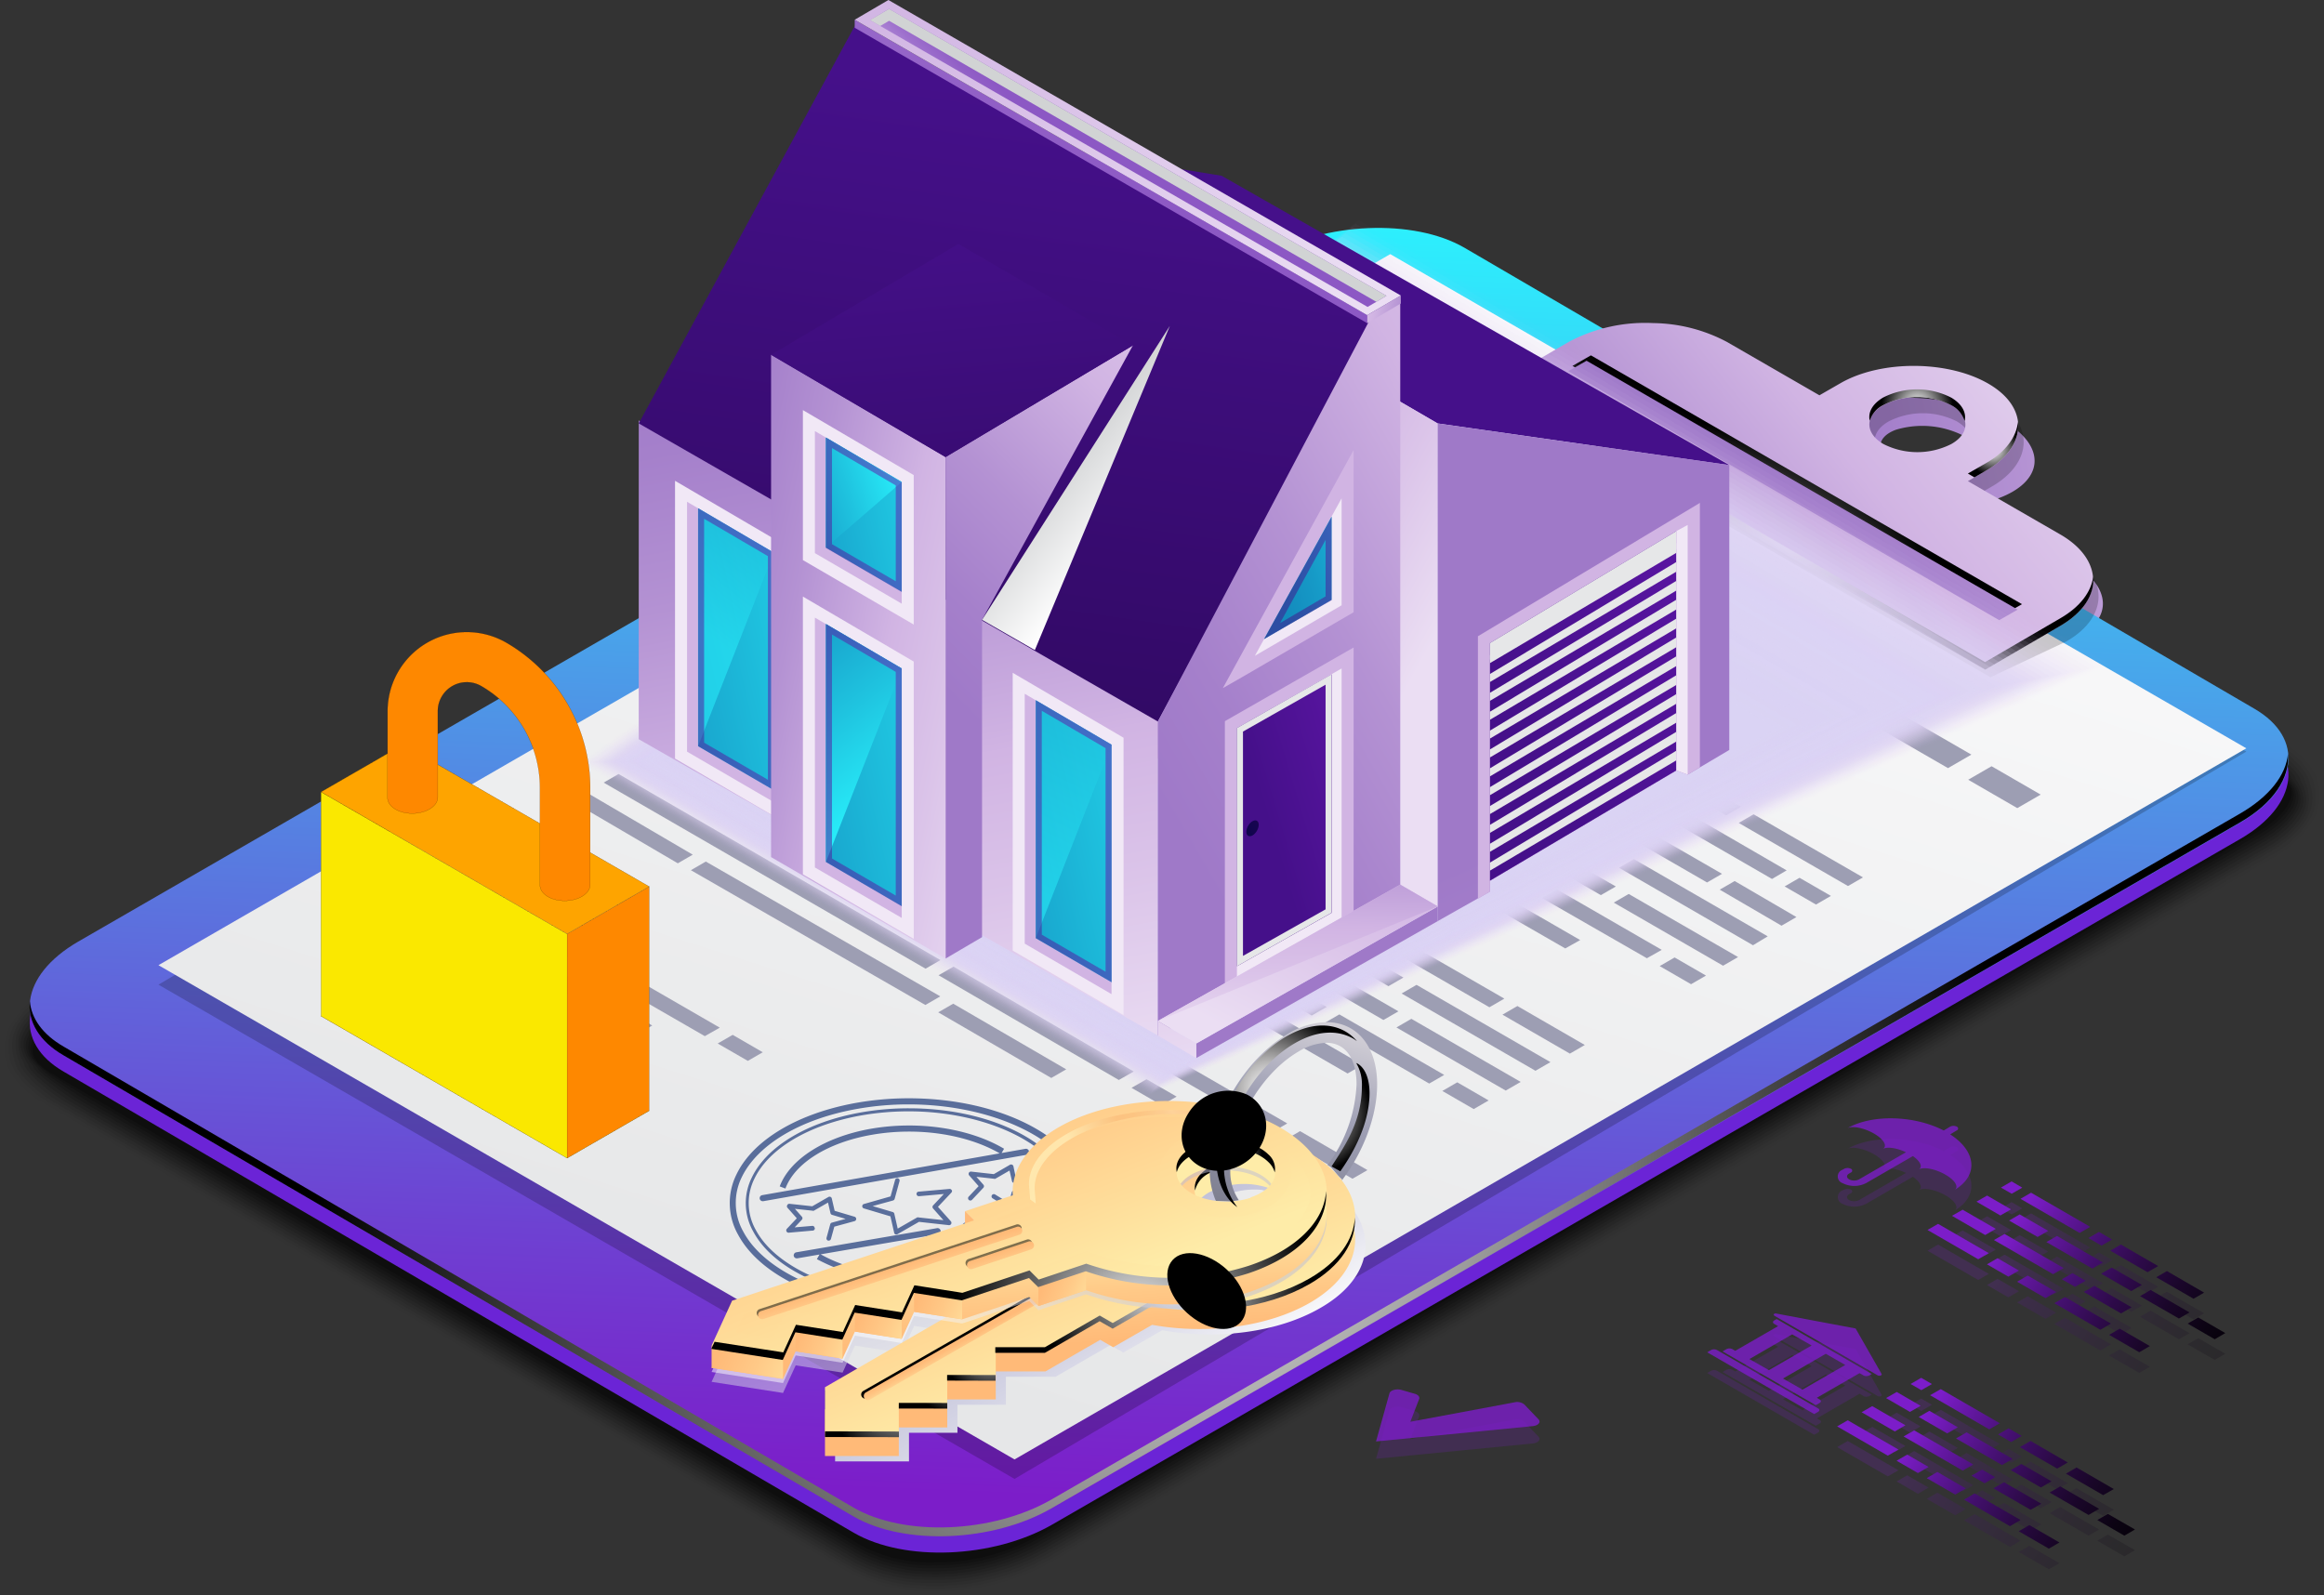 <svg xmlns="http://www.w3.org/2000/svg" xmlns:xlink="http://www.w3.org/1999/xlink" viewBox="0 0 357.88 245.65"><rect x="0" y="0" width="357.88" height="245.65" fill="#333333" stroke="none"/><defs><linearGradient id="a" x1="309.17" y1="184.61" x2="351.83" y2="212.61" gradientUnits="userSpaceOnUse"><stop offset="0.09" stop-color="#7c1dc9"/><stop offset="0.2" stop-color="#62179f"/><stop offset="0.34" stop-color="#44106f"/><stop offset="0.48" stop-color="#2c0a47"/><stop offset="0.62" stop-color="#190628"/><stop offset="0.75" stop-color="#0b0312"/><stop offset="0.88" stop-color="#030105"/><stop offset="1"/></linearGradient><linearGradient id="b" x1="305.02" y1="190.93" x2="347.69" y2="218.93" xlink:href="#a"/><linearGradient id="c" x1="309.61" y1="183.94" x2="352.28" y2="211.94" xlink:href="#a"/><linearGradient id="d" x1="309.36" y1="184.33" x2="352.02" y2="212.33" xlink:href="#a"/><linearGradient id="e" x1="305.21" y1="190.64" x2="347.88" y2="218.64" xlink:href="#a"/><linearGradient id="f" x1="307.03" y1="187.88" x2="349.69" y2="215.88" xlink:href="#a"/><linearGradient id="g" x1="307.29" y1="187.48" x2="349.95" y2="215.48" xlink:href="#a"/><linearGradient id="h" x1="308.92" y1="185" x2="351.58" y2="213" xlink:href="#a"/><linearGradient id="i" x1="307.76" y1="186.76" x2="350.43" y2="214.76" xlink:href="#a"/><linearGradient id="j" x1="307.53" y1="187.11" x2="350.2" y2="215.11" xlink:href="#a"/><linearGradient id="k" x1="308.67" y1="185.37" x2="351.34" y2="213.37" xlink:href="#a"/><linearGradient id="l" x1="302.38" y1="194.95" x2="345.05" y2="222.95" xlink:href="#a"/><linearGradient id="m" x1="304.47" y1="191.78" x2="347.13" y2="219.78" xlink:href="#a"/><linearGradient id="n" x1="306.58" y1="188.56" x2="349.24" y2="216.56" xlink:href="#a"/><linearGradient id="o" x1="306.77" y1="188.27" x2="349.44" y2="216.27" xlink:href="#a"/><linearGradient id="p" x1="304.77" y1="191.31" x2="347.44" y2="219.31" xlink:href="#a"/><linearGradient id="q" x1="302.63" y1="194.57" x2="345.3" y2="222.57" xlink:href="#a"/><linearGradient id="r" x1="303.34" y1="193.5" x2="346" y2="221.5" xlink:href="#a"/><linearGradient id="s" x1="302.82" y1="194.29" x2="345.49" y2="222.29" xlink:href="#a"/><linearGradient id="t" x1="303.08" y1="193.9" x2="345.74" y2="221.9" xlink:href="#a"/><linearGradient id="u" x1="295.25" y1="214.86" x2="337.92" y2="242.86" xlink:href="#a"/><linearGradient id="v" x1="291.11" y1="221.18" x2="333.77" y2="249.18" xlink:href="#a"/><linearGradient id="w" x1="295.7" y1="214.19" x2="338.36" y2="242.19" xlink:href="#a"/><linearGradient id="x" x1="295.44" y1="214.58" x2="338.11" y2="242.58" xlink:href="#a"/><linearGradient id="y" x1="291.3" y1="220.89" x2="333.96" y2="248.89" xlink:href="#a"/><linearGradient id="z" x1="293.11" y1="218.13" x2="335.78" y2="246.13" xlink:href="#a"/><linearGradient id="aa" x1="293.37" y1="217.73" x2="336.04" y2="245.73" xlink:href="#a"/><linearGradient id="ab" x1="295" y1="215.25" x2="337.67" y2="243.25" xlink:href="#a"/><linearGradient id="ac" x1="293.84" y1="217.01" x2="336.51" y2="245.01" xlink:href="#a"/><linearGradient id="ad" x1="293.61" y1="217.36" x2="336.28" y2="245.36" xlink:href="#a"/><linearGradient id="ae" x1="294.76" y1="215.62" x2="337.42" y2="243.62" xlink:href="#a"/><linearGradient id="af" x1="288.47" y1="225.2" x2="331.13" y2="253.2" xlink:href="#a"/><linearGradient id="ag" x1="290.55" y1="222.03" x2="333.22" y2="250.03" xlink:href="#a"/><linearGradient id="ah" x1="292.66" y1="218.81" x2="335.33" y2="246.81" xlink:href="#a"/><linearGradient id="ai" x1="292.85" y1="218.52" x2="335.52" y2="246.52" xlink:href="#a"/><linearGradient id="aj" x1="290.86" y1="221.56" x2="333.52" y2="249.56" xlink:href="#a"/><linearGradient id="ak" x1="288.71" y1="224.82" x2="331.38" y2="252.82" xlink:href="#a"/><linearGradient id="al" x1="289.42" y1="223.75" x2="332.09" y2="251.75" xlink:href="#a"/><linearGradient id="am" x1="288.9" y1="224.54" x2="331.57" y2="252.54" xlink:href="#a"/><linearGradient id="an" x1="289.16" y1="224.15" x2="331.83" y2="252.15" xlink:href="#a"/><linearGradient id="ao" x1="547.61" y1="208.33" x2="647.21" y2="188.46" gradientUnits="userSpaceOnUse"><stop offset="0" stop-color="#9f79c8"/><stop offset="0.14" stop-color="#a580cb"/><stop offset="0.33" stop-color="#b492d3"/><stop offset="0.55" stop-color="#cdb0e1"/><stop offset="0.58" stop-color="#d1b4e3"/><stop offset="0.76" stop-color="#dbc4e9"/><stop offset="1" stop-color="#ebdef3"/></linearGradient><linearGradient id="ap" x1="-1254.17" y1="-144.35" x2="-1541.57" y2="-361.6" gradientTransform="matrix(0.87, 0.5, -1.5, 0.29, 1279.65, 1036.21)" gradientUnits="userSpaceOnUse"><stop offset="0.03" stop-color="#7c1dc9"/><stop offset="0.21" stop-color="#6e41d2"/><stop offset="0.62" stop-color="#4c9be8"/><stop offset="1" stop-color="#2af6ff"/></linearGradient><radialGradient id="aq" cx="2625.71" cy="307.77" r="130.13" gradientTransform="translate(-2178.28)" gradientUnits="userSpaceOnUse"><stop offset="0" stop-color="#fff"/><stop offset="1"/></radialGradient><linearGradient id="ar" x1="154.17" y1="229.58" x2="214.25" y2="40.33" gradientUnits="userSpaceOnUse"><stop offset="0.06" stop-color="#e6e7e8"/><stop offset="1" stop-color="#fafafb"/></linearGradient><linearGradient id="as" x1="506.32" y1="238.7" x2="586.57" y2="173.95" xlink:href="#ao"/><radialGradient id="at" cx="564.2" cy="193.82" r="5.49" gradientTransform="matrix(1, 0, 0, 1, 0, 0)" xlink:href="#aq"/><radialGradient id="au" cx="575.88" cy="200.65" r="4.09" gradientTransform="matrix(1, 0, 0, 1, 0, 0)" xlink:href="#aq"/><radialGradient id="av" cx="545.11" cy="212.41" r="36.22" gradientTransform="matrix(1, 0, 0, 1, 0, 0)" xlink:href="#aq"/><radialGradient id="aw" cx="262.46" cy="105.12" r="39.8" gradientTransform="matrix(1, 0, 0, 1, 0, 0)" xlink:href="#aq"/><linearGradient id="ax" x1="275.78" y1="75.85" x2="308.11" y2="43.85" xlink:href="#ao"/><linearGradient id="ay" x1="217.95" y1="37.36" x2="464.17" y2="-118.19" gradientUnits="userSpaceOnUse"><stop offset="0.1" stop-color="#45108a"/><stop offset="1" stop-color="#7c1dc9"/></linearGradient><linearGradient id="az" x1="250.52" y1="121.79" x2="298.98" y2="230.53" xlink:href="#ao"/><linearGradient id="ba" x1="157.62" y1="67.29" x2="219.44" y2="101.17" xlink:href="#ao"/><linearGradient id="bb" x1="224.77" y1="118.18" x2="318.04" y2="71.77" xlink:href="#ay"/><linearGradient id="bc" x1="126.01" y1="47.3" x2="149.32" y2="170.21" xlink:href="#ao"/><linearGradient id="bd" x1="138.98" y1="168.6" x2="161.06" y2="15.21" gradientUnits="userSpaceOnUse"><stop offset="0" stop-color="#25054d"/><stop offset="1" stop-color="#45108a"/></linearGradient><linearGradient id="be" x1="174.4" y1="116.31" x2="273.41" y2="58.81" xlink:href="#ao"/><linearGradient id="bf" x1="147.32" y1="108.46" x2="208.32" y2="47.67" xlink:href="#ao"/><linearGradient id="bg" x1="85.35" y1="106.26" x2="142.56" y2="93.44" gradientUnits="userSpaceOnUse"><stop offset="0.04" stop-color="#138bbd"/><stop offset="0.23" stop-color="#169ac7"/><stop offset="0.59" stop-color="#1fc3df"/><stop offset="1" stop-color="#2af6ff"/></linearGradient><linearGradient id="bh" x1="132.15" y1="65.44" x2="107.6" y2="96.47" xlink:href="#bg"/><linearGradient id="bi" x1="354.31" y1="237.69" x2="411.52" y2="224.86" xlink:href="#ay"/><linearGradient id="bj" x1="101.22" y1="94.67" x2="161.38" y2="107.23" xlink:href="#ao"/><linearGradient id="bk" x1="105.03" y1="124.1" x2="162.24" y2="111.27" xlink:href="#bg"/><linearGradient id="bl" x1="112.14" y1="91.29" x2="138.85" y2="125.26" xlink:href="#bg"/><linearGradient id="bm" x1="137.34" y1="135.83" x2="194.56" y2="123.01" xlink:href="#bg"/><linearGradient id="bn" x1="183.74" y1="77.56" x2="154.56" y2="136.08" xlink:href="#bg"/><linearGradient id="bo" x1="111.76" y1="84.03" x2="155.22" y2="74.29" xlink:href="#bg"/><linearGradient id="bp" x1="406.31" y1="267.26" x2="463.52" y2="254.43" xlink:href="#ay"/><linearGradient id="bq" x1="116.19" y1="79.61" x2="139.81" y2="71.58" xlink:href="#bg"/><linearGradient id="br" x1="380.73" y1="215.45" x2="424.18" y2="205.71" xlink:href="#ay"/><linearGradient id="bs" x1="374" y1="255.52" x2="431.21" y2="242.7" xlink:href="#ay"/><linearGradient id="bt" x1="190.46" y1="128.52" x2="239.85" y2="113.73" xlink:href="#ay"/><linearGradient id="bu" x1="195.67" y1="90.24" x2="223.95" y2="81.77" xlink:href="#bg"/><linearGradient id="bv" x1="464.64" y1="221.66" x2="492.92" y2="213.19" xlink:href="#ay"/><linearGradient id="bw" x1="153.93" y1="139.11" x2="144.75" y2="32.47" xlink:href="#bd"/><linearGradient id="bx" x1="203.84" y1="153.59" x2="208.12" y2="163.21" xlink:href="#ao"/><linearGradient id="by" x1="162.02" y1="74.97" x2="182.71" y2="166.53" xlink:href="#ao"/><linearGradient id="bz" x1="232.78" y1="85.66" x2="193.38" y2="160.75" xlink:href="#ao"/><linearGradient id="ca" x1="475.13" y1="250.9" x2="461.47" y2="259.24" gradientTransform="translate(452.35 -270.43) rotate(59.69)" gradientUnits="userSpaceOnUse"><stop offset="0.02" stop-color="#45108a"/><stop offset="0.29" stop-color="#3d065f"/><stop offset="1" stop-color="#12054e"/><stop offset="1" stop-color="#10054d"/></linearGradient><linearGradient id="cb" x1="174.93" y1="80.15" x2="157.79" y2="66.56" gradientUnits="userSpaceOnUse"><stop offset="0" stop-color="#fff"/><stop offset="1" stop-color="#bcbec0"/></linearGradient><linearGradient id="cc" x1="200.62" y1="116.57" x2="199.54" y2="161.35" xlink:href="#ao"/><linearGradient id="cd" x1="6227.97" y1="164.57" x2="6221.91" y2="41.97" gradientTransform="matrix(-1, 0, 0, 1, 6398.72, -131.42)" gradientUnits="userSpaceOnUse"><stop offset="0" stop-color="#8c58c4"/><stop offset="0.14" stop-color="#915fc6"/><stop offset="0.33" stop-color="#9e71cd"/><stop offset="0.56" stop-color="#b38fd7"/><stop offset="0.81" stop-color="#d0b8e6"/><stop offset="1" stop-color="#ebdef3"/></linearGradient><linearGradient id="ce" x1="6178.32" y1="180.7" x2="6193.2" y2="177.36" gradientTransform="matrix(-1, 0, 0, 1, 6398.72, -131.42)" xlink:href="#ao"/><linearGradient id="cf" x1="6293.23" y1="25.78" x2="6209.29" y2="185.74" gradientTransform="matrix(-1, 0, 0, 1, 6398.72, -131.42)" xlink:href="#ao"/><linearGradient id="cg" x1="6229.63" y1="160.3" x2="6240.04" y2="170.49" xlink:href="#cd"/><linearGradient id="ch" x1="421.92" y1="319.4" x2="429.44" y2="342.8" gradientUnits="userSpaceOnUse"><stop offset="0" stop-color="#bcbcd6"/><stop offset="0.22" stop-color="#c3c3da"/><stop offset="0.52" stop-color="#d5d5e5"/><stop offset="0.88" stop-color="#f3f3f7"/><stop offset="1" stop-color="#fff"/></linearGradient><linearGradient id="ci" x1="429.32" y1="323.41" x2="446" y2="351.36" xlink:href="#ch"/><linearGradient id="cj" x1="436.84" y1="338.94" x2="435.57" y2="320.52" gradientUnits="userSpaceOnUse"><stop offset="0.04" stop-color="#ffba78"/><stop offset="0.4" stop-color="#ffc987"/><stop offset="1" stop-color="#feeca8"/></linearGradient><linearGradient id="ck" x1="422.66" y1="299.67" x2="440.03" y2="342.65" xlink:href="#cj"/><radialGradient id="cl" cx="423.34" cy="349.24" r="13.43" gradientTransform="matrix(1, 0, 0, 1, 0, 0)" xlink:href="#aq"/><linearGradient id="cm" x1="418.23" y1="337.23" x2="419.34" y2="339.29" xlink:href="#cj"/><radialGradient id="cn" cx="429.83" cy="320.73" r="1.47" gradientTransform="matrix(1, 0, 0, 1, 0, 0)" xlink:href="#aq"/><radialGradient id="co" cx="139.13" cy="212.8" r="12.44" gradientTransform="matrix(1, 0, 0, 1, 0, 0)" xlink:href="#aq"/><radialGradient id="cp" cx="460.51" cy="312.38" r="5.61" gradientTransform="matrix(1, 0, 0, 1, 0, 0)" xlink:href="#aq"/><radialGradient id="cq" cx="156.44" cy="195.58" r="0.81" gradientTransform="matrix(1, 0, 0, 1, 0, 0)" xlink:href="#aq"/><radialGradient id="cr" cx="449.94" cy="329.35" r="20.92" gradientTransform="matrix(1, 0, 0, 1, 0, 0)" xlink:href="#aq"/><radialGradient id="cs" cx="147.38" cy="209.62" r="8.12" gradientTransform="matrix(1, 0, 0, 1, 0, 0)" xlink:href="#aq"/><radialGradient id="ct" cx="152.63" cy="206.52" r="8.2" gradientTransform="matrix(1, 0, 0, 1, 0, 0)" xlink:href="#aq"/><linearGradient id="cu" x1="148.77" y1="187.9" x2="151.31" y2="194.67" xlink:href="#cj"/><linearGradient id="cv" x1="440.19" y1="312.56" x2="417.48" y2="341.79" xlink:href="#ch"/><linearGradient id="cw" x1="426.49" y1="338.77" x2="425.22" y2="320.34" xlink:href="#cj"/><linearGradient id="cx" x1="409.82" y1="284.4" x2="429.51" y2="335.43" xlink:href="#cj"/><linearGradient id="cy" x1="413.06" y1="290.53" x2="429.57" y2="333.31" xlink:href="#cj"/><linearGradient id="cz" x1="430.22" y1="313.32" x2="453.24" y2="302.21" gradientUnits="userSpaceOnUse"><stop offset="0.23" stop-color="#fffbc9"/><stop offset="0.54" stop-color="#f9b673"/><stop offset="0.64" stop-color="#f9b876"/><stop offset="0.72" stop-color="#fabe81"/><stop offset="0.81" stop-color="#fcc993"/><stop offset="0.86" stop-color="#fed2a3"/><stop offset="0.97" stop-color="#ffc28c"/></linearGradient><linearGradient id="da" x1="110.22" y1="207.78" x2="125.78" y2="214.24" xlink:href="#cj"/><linearGradient id="db" x1="122.76" y1="205.56" x2="133.55" y2="210.04" xlink:href="#cj"/><linearGradient id="dc" x1="131.88" y1="202.52" x2="142.67" y2="207" xlink:href="#cj"/><linearGradient id="dd" x1="141.02" y1="199.47" x2="152.03" y2="204.04" xlink:href="#cj"/><linearGradient id="de" x1="160.71" y1="197.02" x2="169.88" y2="200.83" xlink:href="#cj"/><radialGradient id="df" cx="457.7" cy="309.49" r="5.64" gradientTransform="matrix(1, 0, 0, 1, 0, 0)" xlink:href="#aq"/><radialGradient id="dg" cx="444.31" cy="335.81" r="28.35" gradientTransform="matrix(1, 0, 0, 1, 0, 0)" xlink:href="#aq"/><linearGradient id="dh" x1="463.76" y1="318.77" x2="473.37" y2="288.49" gradientUnits="userSpaceOnUse"><stop offset="0" stop-color="#7e7f90"/><stop offset="0.53" stop-color="#9d9eb3"/><stop offset="1" stop-color="#d4d1d8"/></linearGradient><radialGradient id="di" cx="457.89" cy="306.43" r="12.5" gradientTransform="translate(7.43 -9.02) rotate(0.21)" gradientUnits="userSpaceOnUse"><stop offset="0" stop-color="#fff"/><stop offset="0.33" stop-color="#b7b6b6"/><stop offset="1"/></radialGradient><radialGradient id="dj" cx="464.61" cy="310.17" r="9.22" xlink:href="#di"/><radialGradient id="dk" cx="8221.43" cy="10756.33" r="9.03" gradientTransform="matrix(0.4, -0.61, -0.6, -0.3, 3676.71, 8624.59)" gradientUnits="userSpaceOnUse"><stop offset="0" stop-color="#f49587"/><stop offset="0.01" stop-color="#ee9184"/><stop offset="0.08" stop-color="#bc7368"/><stop offset="0.16" stop-color="#90584f"/><stop offset="0.24" stop-color="#69403a"/><stop offset="0.33" stop-color="#482c28"/><stop offset="0.42" stop-color="#2e1c19"/><stop offset="0.52" stop-color="#19100e"/><stop offset="0.64" stop-color="#0b0706"/><stop offset="0.77" stop-color="#030201"/><stop offset="1"/></radialGradient><radialGradient id="dl" cx="408.78" cy="332.98" r="5.47" gradientTransform="matrix(1, 0, 0, 1, 0, 0)" xlink:href="#aq"/><radialGradient id="dm" cx="423.55" cy="329.59" r="5.04" gradientTransform="matrix(1, 0, 0, 1, 0, 0)" xlink:href="#aq"/><linearGradient id="dn" x1="405.86" y1="326.79" x2="407.13" y2="330.77" xlink:href="#cj"/><linearGradient id="do" x1="422.8" y1="324.19" x2="423.89" y2="327.59" xlink:href="#cj"/><radialGradient id="dp" cx="4855.79" cy="-1376.09" r="12.01" gradientTransform="matrix(0.25, -0.28, 0.44, 0.4, -179.87, 2231.8)" gradientUnits="userSpaceOnUse"><stop offset="0" stop-color="#f49587"/><stop offset="0.12" stop-color="#bd7368"/><stop offset="0.24" stop-color="#8b554d"/><stop offset="0.36" stop-color="#603b35"/><stop offset="0.48" stop-color="#3e2622"/><stop offset="0.61" stop-color="#231513"/><stop offset="0.74" stop-color="#0f0908"/><stop offset="0.86" stop-color="#040202"/><stop offset="1"/></radialGradient><linearGradient id="dq" x1="309.17" y1="181.43" x2="351.83" y2="209.43" xlink:href="#a"/><linearGradient id="dr" x1="305.02" y1="187.74" x2="347.69" y2="215.74" xlink:href="#a"/><linearGradient id="ds" x1="309.61" y1="180.75" x2="352.28" y2="208.75" xlink:href="#a"/><linearGradient id="dt" x1="309.36" y1="181.14" x2="352.02" y2="209.14" xlink:href="#a"/><linearGradient id="du" x1="305.21" y1="187.45" x2="347.88" y2="215.45" xlink:href="#a"/><linearGradient id="dv" x1="307.03" y1="184.69" x2="349.69" y2="212.69" xlink:href="#a"/><linearGradient id="dw" x1="307.29" y1="184.29" x2="349.95" y2="212.29" xlink:href="#a"/><linearGradient id="dx" x1="308.92" y1="181.81" x2="351.58" y2="209.81" xlink:href="#a"/><linearGradient id="dy" x1="307.76" y1="183.57" x2="350.43" y2="211.57" xlink:href="#a"/><linearGradient id="dz" x1="307.53" y1="183.92" x2="350.2" y2="211.92" xlink:href="#a"/><linearGradient id="ea" x1="308.67" y1="182.18" x2="351.34" y2="210.18" xlink:href="#a"/><linearGradient id="eb" x1="302.38" y1="191.76" x2="345.05" y2="219.76" xlink:href="#a"/><linearGradient id="ec" x1="304.47" y1="188.59" x2="347.13" y2="216.59" xlink:href="#a"/><linearGradient id="ed" x1="306.58" y1="185.37" x2="349.24" y2="213.38" xlink:href="#a"/><linearGradient id="ee" x1="306.77" y1="185.08" x2="349.44" y2="213.08" xlink:href="#a"/><linearGradient id="ef" x1="304.77" y1="188.12" x2="347.44" y2="216.12" xlink:href="#a"/><linearGradient id="eg" x1="302.63" y1="191.38" x2="345.3" y2="219.38" xlink:href="#a"/><linearGradient id="eh" x1="303.34" y1="190.31" x2="346" y2="218.31" xlink:href="#a"/><linearGradient id="ei" x1="302.82" y1="191.1" x2="345.49" y2="219.1" xlink:href="#a"/><linearGradient id="ej" x1="303.08" y1="190.71" x2="345.74" y2="218.71" xlink:href="#a"/><linearGradient id="ek" x1="295.25" y1="211.68" x2="337.92" y2="239.68" xlink:href="#a"/><linearGradient id="el" x1="291.11" y1="217.99" x2="333.77" y2="245.99" xlink:href="#a"/><linearGradient id="em" x1="295.7" y1="211" x2="338.36" y2="239" xlink:href="#a"/><linearGradient id="en" x1="295.44" y1="211.39" x2="338.11" y2="239.39" xlink:href="#a"/><linearGradient id="eo" x1="291.3" y1="217.7" x2="333.96" y2="245.7" xlink:href="#a"/><linearGradient id="ep" x1="293.11" y1="214.94" x2="335.78" y2="242.94" xlink:href="#a"/><linearGradient id="eq" x1="293.37" y1="214.54" x2="336.04" y2="242.54" xlink:href="#a"/><linearGradient id="er" x1="295" y1="212.06" x2="337.67" y2="240.06" xlink:href="#a"/><linearGradient id="es" x1="293.84" y1="213.82" x2="336.51" y2="241.82" xlink:href="#a"/><linearGradient id="et" x1="293.61" y1="214.17" x2="336.28" y2="242.17" xlink:href="#a"/><linearGradient id="eu" x1="294.76" y1="212.43" x2="337.42" y2="240.43" xlink:href="#a"/><linearGradient id="ev" x1="288.47" y1="222.01" x2="331.13" y2="250.01" xlink:href="#a"/><linearGradient id="ew" x1="290.55" y1="218.84" x2="333.22" y2="246.84" xlink:href="#a"/><linearGradient id="ex" x1="292.66" y1="215.62" x2="335.33" y2="243.63" xlink:href="#a"/><linearGradient id="ey" x1="292.85" y1="215.33" x2="335.52" y2="243.33" xlink:href="#a"/><linearGradient id="ez" x1="290.86" y1="218.37" x2="333.52" y2="246.37" xlink:href="#a"/><linearGradient id="fa" x1="288.71" y1="221.63" x2="331.38" y2="249.63" xlink:href="#a"/><linearGradient id="fb" x1="289.42" y1="220.56" x2="332.09" y2="248.56" xlink:href="#a"/><linearGradient id="fc" x1="288.9" y1="221.35" x2="331.57" y2="249.35" xlink:href="#a"/><linearGradient id="fd" x1="289.16" y1="220.96" x2="331.83" y2="248.96" xlink:href="#a"/><linearGradient id="fe" x1="-182.85" y1="1120.37" x2="-99.79" y2="1264.25" gradientTransform="matrix(0.18, 0, 0, -0.18, 106.46, 357.49)" gradientUnits="userSpaceOnUse"><stop offset="0" stop-color="#fff"/><stop offset="0.01" stop-color="#fffffa"/><stop offset="0.22" stop-color="#ffff90"/><stop offset="0.38" stop-color="#ffff43"/><stop offset="0.5" stop-color="#ffff13"/><stop offset="0.56" stop-color="#ff0"/><stop offset="1" stop-color="#ff9300"/></linearGradient><linearGradient id="ff" x1="-340.71" y1="1130.48" x2="-222.58" y2="1335.09" gradientTransform="matrix(0.18, 0, 0, -0.18, 106.46, 357.49)" gradientUnits="userSpaceOnUse"><stop offset="0" stop-color="#fff"/><stop offset="0.28" stop-color="#ffff1e"/><stop offset="0.32" stop-color="#ff0"/><stop offset="1" stop-color="#ff9300"/></linearGradient><linearGradient id="fg" x1="-316.7" y1="1076.17" x2="-36.1" y2="1076.17" gradientTransform="matrix(0.18, 0, 0, -0.18, 106.46, 357.49)" gradientUnits="userSpaceOnUse"><stop offset="0" stop-color="#ff9300"/><stop offset="1" stop-color="#ff0"/></linearGradient></defs><title>final</title><g style="isolation:isolate"><g style="opacity:0.2;mix-blend-mode:color-dodge"><polygon points="323.62 195.03 325.25 194.08 323.23 192.91 321.6 193.86 323.62 195.03" style="fill:url(#a)"/><polygon points="319.54 201.38 321.17 200.44 319.14 199.27 317.51 200.21 319.54 201.38" style="fill:url(#b)"/><polygon points="332.05 199.9 337.79 203.21 339.42 202.26 333.69 198.95 332.05 199.9" style="fill:url(#c)"/><polygon points="330.7 199.12 332.34 198.17 326.6 194.86 324.97 195.81 330.7 199.12" style="fill:url(#d)"/><polygon points="328.25 204.53 322.52 201.21 320.88 202.16 326.62 205.47 328.25 204.53" style="fill:url(#e)"/><polygon points="322.21 198.57 323.84 197.63 316.76 193.53 315.13 194.48 322.21 198.57" style="fill:url(#f)"/><polygon points="329.83 201.08 325.19 198.4 323.56 199.35 328.2 202.03 329.83 201.08" style="fill:url(#g)"/><polygon points="320.25 193.08 321.88 192.14 312.77 186.88 311.14 187.82 320.25 193.08" style="fill:url(#h)"/><polygon points="342.68 208.5 338.52 206.1 336.88 207.04 341.05 209.44 342.68 208.5" style="fill:url(#i)"/><polygon points="337.17 205.32 331.18 201.86 329.55 202.8 335.54 206.26 337.17 205.32" style="fill:url(#j)"/><polygon points="311.42 186.1 309.77 185.14 308.13 186.09 309.79 187.04 311.42 186.1" style="fill:url(#k)"/><polygon points="306.26 196.19 298.45 191.68 296.82 192.62 304.63 197.13 306.26 196.19" style="fill:url(#l)"/><polygon points="307.34 192.45 302.23 189.5 300.59 190.44 305.7 193.39 307.34 192.45" style="fill:url(#m)"/><polygon points="309.68 189.44 306 187.32 304.36 188.26 308.04 190.39 309.68 189.44" style="fill:url(#n)"/><polygon points="313.78 193.7 315.41 192.75 311.02 190.22 309.39 191.17 313.78 193.7" style="fill:url(#o)"/><polygon points="316.16 199.43 317.8 198.49 308.69 193.23 307.05 194.17 316.16 199.43" style="fill:url(#p)"/><polygon points="309.27 199.81 310.9 198.86 307.61 196.96 305.98 197.91 309.27 199.81" style="fill:url(#q)"/><polygon points="331.06 210.5 326.42 207.82 324.79 208.77 329.43 211.44 331.06 210.5" style="fill:url(#r)"/><polygon points="316.64 202.17 312.25 199.64 310.62 200.59 315 203.12 316.64 202.17" style="fill:url(#s)"/><polygon points="325.07 207.04 317.99 202.95 316.35 203.9 323.44 207.99 325.07 207.04" style="fill:url(#t)"/></g><g style="opacity:0.2;mix-blend-mode:color-dodge"><polygon points="309.7 225.28 311.34 224.33 309.31 223.16 307.68 224.11 309.7 225.28" style="fill:url(#u)"/><polygon points="305.62 231.63 307.25 230.69 305.23 229.52 303.59 230.46 305.62 231.63" style="fill:url(#v)"/><polygon points="318.14 230.15 323.87 233.46 325.51 232.51 319.77 229.2 318.14 230.15" style="fill:url(#w)"/><polygon points="316.79 229.37 318.42 228.42 312.69 225.11 311.05 226.06 316.79 229.37" style="fill:url(#x)"/><polygon points="314.34 234.78 308.6 231.46 306.97 232.41 312.7 235.72 314.34 234.78" style="fill:url(#y)"/><polygon points="308.29 228.82 309.93 227.88 302.84 223.78 301.21 224.73 308.29 228.82" style="fill:url(#z)"/><polygon points="315.92 231.33 311.28 228.65 309.64 229.6 314.28 232.28 315.92 231.33" style="fill:url(#aa)"/><polygon points="306.33 223.33 307.96 222.39 298.86 217.13 297.22 218.07 306.33 223.33" style="fill:url(#ab)"/><polygon points="328.77 238.75 324.6 236.35 322.97 237.29 327.13 239.69 328.77 238.75" style="fill:url(#ac)"/><polygon points="323.25 235.57 317.26 232.11 315.63 233.05 321.62 236.51 323.25 235.57" style="fill:url(#ad)"/><polygon points="297.51 216.35 295.85 215.39 294.22 216.34 295.87 217.29 297.51 216.35" style="fill:url(#ae)"/><polygon points="292.35 226.44 284.54 221.93 282.9 222.87 290.71 227.38 292.35 226.44" style="fill:url(#af)"/><polygon points="293.42 222.7 288.31 219.75 286.67 220.69 291.79 223.64 293.42 222.7" style="fill:url(#ag)"/><polygon points="295.76 219.69 292.08 217.57 290.44 218.51 294.12 220.64 295.76 219.69" style="fill:url(#ah)"/><polygon points="299.86 223.95 301.49 223 297.11 220.47 295.47 221.42 299.86 223.95" style="fill:url(#ai)"/><polygon points="302.24 229.68 303.88 228.74 294.77 223.48 293.14 224.42 302.24 229.68" style="fill:url(#aj)"/><polygon points="295.35 230.06 296.99 229.11 293.7 227.21 292.06 228.16 295.35 230.06" style="fill:url(#ak)"/><polygon points="317.14 240.75 312.5 238.07 310.87 239.02 315.51 241.69 317.14 240.75" style="fill:url(#al)"/><polygon points="302.72 232.42 298.34 229.89 296.7 230.84 301.09 233.37 302.72 232.42" style="fill:url(#am)"/><polygon points="311.15 237.29 304.07 233.2 302.44 234.15 309.52 238.24 311.15 237.29" style="fill:url(#an)"/></g><path d="M555.92,346.43a1,1,0,0,0,.9,0l.38-.23-14.64-8.45-.39.22c-.25.14-.24.37,0,.52l.6.35-6.59,3.8-.45-.26a1,1,0,0,0-.9,0l-.61.35L548.58,351l.61-.35a.28.28,0,0,0,0-.52l-.45-.26,6.59-3.8Zm-14.56-.8-3-1.71,6.58-3.8,3,1.71Zm5.17,3-3-1.71,6.59-3.81,3,1.71Zm2.41,2.9-15.58-9a1,1,0,0,0-.9,0l-.6.35,16.47,9.51.61-.35C549.19,351.9,549.19,351.67,548.94,351.52Zm-6.73-14.29,15.9,9.19c.27.15.72,0,.6-.22l-4-7-12.17-2.29C542.21,336.82,541.94,337.08,542.21,337.23Z" transform="translate(-268.96 -131.42)" style="fill:#7c1dc9;opacity:0.2;mix-blend-mode:color-dodge"/><path d="M569.28,309.31l1-.6a.31.31,0,0,0,0-.59,1.1,1.1,0,0,0-1,0l-1,.6c-4.55-2.35-11.07-2.53-14.87-.34.75-.43,2.59-.07,4.11.8s2.14,1.94,1.38,2.38c.67-.39,2.18-.15,3.57.51l-7.22,4.17a1.71,1.71,0,0,1-1.54,0c-.43-.25-.43-.65,0-.89l.26-.15a.31.31,0,0,0,0-.59,1.1,1.1,0,0,0-1,0l-.26.14a1.1,1.1,0,0,0,0,2.08,4,4,0,0,0,3.6,0l7.22-4.17c1.15.8,1.56,1.67.89,2.06.76-.44,2.6-.08,4.12.79s2.13,1.94,1.38,2.38C573.66,315.7,573.35,311.94,569.28,309.31Z" transform="translate(-268.96 -131.42)" style="fill:#7c1dc9;opacity:0.2;mix-blend-mode:color-dodge"/><path d="M592.79,224.25c-.08-2.18-1.8-4.42-4.84-6.28l-14.22-8.71,3-1.11c6.71-2.48,7.53-7.62,1.35-11.53s-17.05-5.16-23.86-2.65l-3.42,1.26-14.22-8.71a30.21,30.21,0,0,0-11.6-3.78,29.83,29.83,0,0,0-13.61,1.1l-12.47,4.65L574.7,234.9l12.47-4.66C590.83,228.89,592.87,226.71,592.79,224.25ZM560.6,202.86c-2.89-1.77-2.74-4.13.34-5.26a14.07,14.07,0,0,1,10.81,1.15c2.9,1.77,2.75,4.13-.33,5.27A14.09,14.09,0,0,1,560.6,202.86Z" transform="translate(-268.96 -131.42)" style="fill:url(#ao)"/><path d="M399.28,373.93,274.41,301.11c-8.06-4.66-7.05-12.79,2.25-18.16L465.07,174.21c9.31-5.38,23.39-6,31.45-1.3L621.4,245.73c8.06,4.65,7.05,12.78-2.26,18.16L430.73,372.63C421.42,378,407.34,378.59,399.28,373.93Z" transform="translate(-268.96 -131.42)" style="opacity:0"/><path d="M465.3,174.6a35.77,35.77,0,0,1,16.41-4.36,30.48,30.48,0,0,1,12.21,1.93,20.53,20.53,0,0,1,2.58,1.25l124,72.31c3.07,1.77,5.37,4.49,5.6,7a7.61,7.61,0,0,1-.84,4.85,16.08,16.08,0,0,1-6.34,6L430.86,372a33.08,33.08,0,0,1-4.19,2,38.08,38.08,0,0,1-15.91,2.5,25.83,25.83,0,0,1-11.25-3L275.35,301.13c-3.16-1.82-5.5-4.65-5.65-7.19a7.65,7.65,0,0,1,.92-4.75,16.21,16.21,0,0,1,6.27-5.84Z" transform="translate(-268.96 -131.42)" style="opacity:0.018"/><path d="M465.53,175a35.29,35.29,0,0,1,16.29-4.31,29.91,29.91,0,0,1,12.11,2,21.64,21.64,0,0,1,2.55,1.27l123.1,71.79c2.76,1.59,5.58,4.48,5.79,6.69a7,7,0,0,1-.46,4.72,15.14,15.14,0,0,1-6.23,6L431,371.43a35.65,35.65,0,0,1-4.16,2A37.35,37.35,0,0,1,411,376.1a25.45,25.45,0,0,1-11.24-3l-123.46-72c-2.84-1.64-5.72-4.64-5.86-6.93a7,7,0,0,1,.54-4.63,15.13,15.13,0,0,1,6.16-5.85Z" transform="translate(-268.96 -131.42)" style="opacity:0.036"/><path d="M465.76,175.4a34.79,34.79,0,0,1,16.18-4.25,29,29,0,0,1,12,2,27,27,0,0,1,2.52,1.27l122.21,71.28c2.45,1.41,5.79,4.46,6,6.43a6.39,6.39,0,0,1-.07,4.59c-.87,1.94-2.85,4.06-6.12,5.95L431.12,370.83a39.9,39.9,0,0,1-4.14,2.06,36.55,36.55,0,0,1-15.78,2.76,25.21,25.21,0,0,1-11.23-2.9L277.22,301.16c-2.52-1.45-6-4.62-6.07-6.65a6.35,6.35,0,0,1,.14-4.51c.88-1.91,2.84-4,6.06-5.86Z" transform="translate(-268.96 -131.42)" style="opacity:0.055"/><path d="M466,175.79a34.53,34.53,0,0,1,16.06-4.19,28.29,28.29,0,0,1,11.9,2.09,27.74,27.74,0,0,1,2.49,1.28l121.32,70.75c2.15,1.24,6,4.46,6.16,6.18a5.9,5.9,0,0,1,.3,4.46c-.74,1.87-2.66,4-6,5.95l-187,107.91a44.06,44.06,0,0,1-4.11,2.1,36.09,36.09,0,0,1-15.72,2.88,24.94,24.94,0,0,1-11.23-2.85l-122-71.17c-2.21-1.27-6.18-4.61-6.29-6.39a5.92,5.92,0,0,1-.24-4.39c.75-1.84,2.65-4,5.95-5.87Z" transform="translate(-268.96 -131.42)" style="opacity:0.073"/><path d="M466.21,176.19a33.87,33.87,0,0,1,16-4.13A27.37,27.37,0,0,1,494,174.2c.5.2,2,1,2.46,1.29l120.43,70.23c1.84,1.06,6.21,4.44,6.35,5.92a5.52,5.52,0,0,1,.68,4.32c-.63,1.8-2.47,4-5.88,6L431.38,369.62c-.72.42-3.28,1.81-4.09,2.12a35.31,35.31,0,0,1-15.66,3A24.55,24.55,0,0,1,400.42,372L279.1,301.2c-1.9-1.09-6.41-4.6-6.5-6.13a5.47,5.47,0,0,1-.63-4.27c.63-1.77,2.46-3.92,5.84-5.87Z" transform="translate(-268.96 -131.42)" style="opacity:0.091"/><path d="M466.44,176.58a33.62,33.62,0,0,1,15.85-4.07,26.64,26.64,0,0,1,11.68,2.2c.42.17,2.06,1.08,2.43,1.29l119.54,69.72c1.54.89,6.42,4.43,6.54,5.66.67,1.09,1.54,2.58,1.06,4.19s-2.29,3.94-5.77,5.94L431.5,369c-.6.35-3.38,1.89-4.05,2.14a34.6,34.6,0,0,1-15.6,3.14,24.22,24.22,0,0,1-11.2-2.74L280,301.22c-1.58-.91-6.64-4.59-6.72-5.86-.65-1.09-1.5-2.56-1-4.15s2.28-3.89,5.73-5.89Z" transform="translate(-268.96 -131.42)" style="opacity:0.109"/><path d="M466.67,177a33.16,33.16,0,0,1,15.73-4A25.83,25.83,0,0,1,494,175.22c.33.13,2.1,1.13,2.39,1.3L615,245.72c1.23.71,6.63,4.41,6.73,5.4.76,1,1.83,2.45,1.43,4.06s-2.1,3.89-5.65,5.94L431.63,368.42c-.48.28-3.49,2-4,2.17a34.06,34.06,0,0,1-15.53,3.26,23.91,23.91,0,0,1-11.19-2.69L281,301.24c-1.27-.73-6.88-4.59-6.94-5.6-.74-1-1.8-2.44-1.4-4s2.1-3.85,5.62-5.89Z" transform="translate(-268.96 -131.42)" style="opacity:0.127"/><path d="M466.9,177.37a32.79,32.79,0,0,1,15.62-4A25,25,0,0,1,494,175.73c.26.1,2.15,1.18,2.37,1.31l117.77,68.68c.92.53,6.84,4.4,6.91,5.13.85.92,2.12,2.33,1.82,3.94s-1.92,3.84-5.54,5.93L431.76,367.82c-.36.2-3.6,2-4,2.19a33.48,33.48,0,0,1-15.47,3.39,23.6,23.6,0,0,1-11.18-2.63l-119.2-69.51c-.94-.55-7.1-4.58-7.14-5.34-.84-.91-2.1-2.31-1.79-3.91s1.91-3.82,5.51-5.9Z" transform="translate(-268.96 -131.42)" style="opacity:0.145"/><path d="M467.13,177.77a32.2,32.2,0,0,1,15.5-3.89A24.24,24.24,0,0,1,494,176.24c.17.06,2.19,1.23,2.34,1.31l116.88,68.17c.62.35,7.06,4.38,7.1,4.87.94.83,2.4,2.2,2.19,3.81s-1.73,3.8-5.42,5.93L431.89,367.22c-.24.13-3.71,2.11-4,2.21a32.72,32.72,0,0,1-15.4,3.52,23.31,23.31,0,0,1-11.17-2.58L282.85,301.28c-.63-.37-7.33-4.57-7.36-5.08-.93-.81-2.38-2.18-2.18-3.78s1.73-3.79,5.41-5.91Z" transform="translate(-268.96 -131.42)" style="opacity:0.164"/><path d="M467.36,178.16a32,32,0,0,1,15.39-3.83A23.55,23.55,0,0,1,494,176.75c.09,0,2.24,1.28,2.31,1.32l116,67.64c.31.18,7.27,4.38,7.29,4.62,1,.74,2.68,2.07,2.57,3.68-.09,1.42-1.55,3.75-5.3,5.92L432,366.61c-.12.07-3.82,2.19-3.95,2.25a32.17,32.17,0,0,1-15.35,3.64A23.08,23.08,0,0,1,401.56,370L283.79,301.29c-.31-.18-7.56-4.55-7.58-4.8-1-.73-2.67-2.07-2.56-3.67.1-1.42,1.54-3.75,5.3-5.91Z" transform="translate(-268.96 -131.42)" style="opacity:0.182"/><path d="M412.94,372.05a22.92,22.92,0,0,1-11.15-2.47L276.94,296.77c-1.12-.64-2.95-1.94-2.95-3.55,0-1.35,1.36-3.71,5.19-5.92l188.4-108.74a31.47,31.47,0,0,1,15.29-3.77A22.79,22.79,0,0,1,494,177.26l124.86,72.81c1.11.64,3,1.94,3,3.55,0,1.35-1.36,3.71-5.19,5.92L428.22,368.28A31.4,31.4,0,0,1,412.94,372.05Z" transform="translate(-268.96 -131.42)" style="opacity:0.2"/><path d="M400.43,367.48l-121.64-71C271,292,272,284.15,281,278.94L464,173.33c9-5.21,22.65-5.77,30.45-1.26l121.65,71c7.8,4.51,6.83,12.38-2.19,17.58l-183,105.62C421.87,371.43,408.24,372,400.43,367.48Z" transform="translate(-268.96 -131.42)" style="fill:#6b24d6"/><path d="M400.43,365,278.79,294C271,289.52,272,281.65,281,276.44L464,170.83c9-5.21,22.65-5.77,30.45-1.27l121.65,71c7.8,4.51,6.83,12.38-2.19,17.58l-183,105.62C421.87,368.92,408.24,369.49,400.43,365Z" transform="translate(-268.96 -131.42)" style="fill:url(#ap)"/><path d="M613.88,256.74l-183,105.62c-9,5.2-22.65,5.77-30.46,1.26l-121.64-71c-3.28-1.89-5-4.37-5.22-7-.32,3.12,1.38,6.15,5.22,8.36l121.64,71c7.81,4.51,21.44,3.94,30.46-1.26l183-105.62c5.23-3,7.74-6.94,7.41-10.58C621,250.76,618.47,254.09,613.88,256.74Z" transform="translate(-268.96 -131.42)" style="mix-blend-mode:color-dodge;fill:url(#aq)"/><polygon points="156.23 227.77 24.4 151.65 214.09 39.64 345.92 115.75 156.23 227.77" style="opacity:0.2"/><polygon points="156.23 224.77 24.4 148.65 214.09 39.14 345.92 115.25 156.23 224.77" style="fill:url(#ar)"/><path d="M592.1,222.79c-.22-2.47-2-4.81-5.06-6.57L572.83,208l2.83-1.63c6.26-3.61,6.7-9.56.51-13.27s-16.68-3.83-23-.16l-3.2,1.84-14.21-8.2a24.72,24.72,0,0,0-11.37-2.92,25.09,25.09,0,0,0-13,2.88L499.76,192l75.72,43.72,11.64-5.49C590.53,228.3,592.34,225.58,592.1,222.79Zm-32.27-20.48c-2.9-1.67-2.91-4.37,0-6a11.56,11.56,0,0,1,10.45,0c2.89,1.67,2.9,4.37,0,6A11.53,11.53,0,0,1,559.83,202.31Z" transform="translate(-268.96 -131.42)" style="opacity:0.2"/><path d="M591.27,220.29c-.22-2.47-2-4.81-5.06-6.57L572,205.52l2.82-1.63c6.26-3.61,6.71-9.56.52-13.27s-16.68-3.83-23-.16l-3.2,1.84-14.21-8.2a24.76,24.76,0,0,0-11.37-2.92,25.07,25.07,0,0,0-13,2.88l-11.64,6.78,75.72,43.72,11.64-6.79C589.7,225.8,591.51,223.08,591.27,220.29ZM559,199.81c-2.89-1.67-2.9-4.37,0-6a11.53,11.53,0,0,1,10.44,0c2.9,1.67,2.91,4.37,0,6A11.56,11.56,0,0,1,559,199.81Z" transform="translate(-268.96 -131.42)" style="fill:url(#as)"/><g style="mix-blend-mode:color-dodge"><path d="M569.4,192.64a11.53,11.53,0,0,0-10.44,0c-1.69,1-2.37,2.31-2.07,3.58a4,4,0,0,1,2.07-2.41,11.53,11.53,0,0,1,10.44,0,4.05,4.05,0,0,1,2.1,2.45C571.81,195,571.11,193.63,569.4,192.64Z" transform="translate(-268.96 -131.42)" style="fill:url(#at)"/><path d="M574.82,202.73,572,204.35l1,.59,1.81-1.05c3.53-2,5.21-4.82,4.9-7.52C579.5,198.69,577.85,201,574.82,202.73Z" transform="translate(-268.96 -131.42)" style="fill:url(#au)"/><path d="M586.29,226.61l-11.64,6.78-74.71-43.13-1,.58,75.72,43.72,11.64-6.79c3.41-2,5.22-4.69,5-7.48l0-.08C591,222.61,589.25,224.89,586.29,226.61Z" transform="translate(-268.96 -131.42)" style="fill:url(#av)"/></g><path d="M513.91,226.87l3.6-2.08-7.25-4.19-3.61,2.08Zm30.25,4.38-40.69-23.49-3.61,2.08,40.7,23.49Zm-69.78-27.2,29.16,16.83,3.61-2.08L478,202Zm98.16,43.59-25.27-14.59-3.6,2.08,25.27,14.59Zm-19.65-2.43-32.27-18.63-3.6,2.09,32.27,18.63Zm19.16,6.3,7.56,4.37,3.6-2.08-7.56-4.37Zm-97.17-51.34L462,192.71l-3.6,2.09,12.91,7.45ZM500.36,206l-30.67-17.71-3.61,2.09L496.75,208Z" transform="translate(-268.96 -131.42)" style="fill:#9d9eb3"/><path d="M453.92,283.7l2.3-1.33-4.63-2.68L449.28,281Zm19.33,2.79-26-15-2.3,1.33,26,15Zm-9-8.21,2.3-1.33-8.28-4.78L456,273.5Zm14.2-.15-18.62-10.75-2.31,1.33,18.63,10.75Zm-49.82-9,18.63,10.75,2.3-1.33L431,267.79Zm6.73-7.52L454,272.36l2.31-1.33L437.7,260.27Zm56,35.36-16.15-9.32-2.3,1.33,16.14,9.32Zm9.26-11.75-26-15-2.3,1.33,26,15Zm-28-16.15L454,258.3l-2.3,1.33,18.62,10.76Zm7.82,10.22-2.31,1.33,4.64,2.68,2.3-1.33Zm-1.66,16.13-20.61-11.9-2.3,1.33,20.61,11.9Zm-12.54-16L482,288.51l2.31-1.33-15.73-9.08ZM484,289.66l16.83,9.72,2.31-1.33-16.84-9.72Zm7.07,9.78,4.83,2.79,2.3-1.33-4.83-2.79ZM429,266.64l-8.25-4.76-2.31,1.33,8.25,4.76Zm73.63,19.72-2.3,1.33,10.38,6,2.3-1.33Zm5.09,8.64L487.1,283.1l-2.3,1.33,20.61,11.9ZM452,257.15l-11.56-6.67-2.3,1.33,11.56,6.67Zm-6.78,13.19L425.67,259l-2.3,1.33L443,271.67Zm-9.55-11.21-5.1-2.95-2.3,1.33,5.1,2.95Zm20.67,6.23-20.84-12-2.3,1.33,20.84,12Z" transform="translate(-268.96 -131.42)" style="fill:#9d9eb3"/><path d="M430.85,297.44l2.3-1.33L415.75,286l-2.31,1.33Zm12.7-1L415.8,280.29l-2.31,1.33,27.76,16.13Zm-68.2-31,36.11,20.76,2.3-1.33-36.11-20.76Zm91.84,39-26-15-2.3,1.33,26,15Zm-28-16.16-27.75-16.12-2.3,1.33,27.75,16.12Zm6.33,9.35-2.31,1.33,4.64,2.68,2.3-1.33Zm23.64,8-2.3,1.33,10.37,6,2.31-1.33Zm3.59,7.77-20.61-11.9-2.3,1.33,20.61,11.9Zm-63.29-42.35-40.3-23.31-2.3,1.33,40.29,23.31Zm-33.82-8-16.35-9.58-2.3,1.33,16.35,9.58Zm38.15,16.23-49.57-28.66-2.3,1.33,49.57,28.66Z" transform="translate(-268.96 -131.42)" style="fill:#9d9eb3"/><path d="M367.1,290.69l2.3-1.33-8.28-4.78-2.3,1.33Zm12.7-1-18.63-10.76-2.3,1.33L377.5,291ZM338.2,274l18.63,10.76,2.3-1.33-18.62-10.76Zm43.59,16.8-2.31,1.33,4.64,2.68,2.3-1.33Zm-41-1.54L321.24,278l-2.3,1.33,19.59,11.31Zm-2.31-17.74-5.1-2.94-2.31,1.33,5.11,2.94Zm20.67,6.24-20.84-12-2.3,1.33,20.83,12Z" transform="translate(-268.96 -131.42)" style="fill:#9d9eb3"/><path d="M487.42,264.45l2.3-1.33-4.63-2.68-2.31,1.33Zm19.33,2.79-26-15-2.3,1.33,26,15Zm-9-8.21,2.3-1.33-8.28-4.78-2.3,1.33Zm14.2-.27L493.37,248l-2.31,1.33,18.63,10.76Zm-49.82-8.89,18.63,10.75,2.3-1.33-18.63-10.75Zm6.73-7.52,18.62,10.76,2.31-1.33L471.2,241Zm56,35.36-16.15-9.32-2.3,1.33L522.57,279ZM534.14,266l-26-15-2.3,1.33,26,15Zm-28-16.15-18.63-10.76-2.3,1.33,18.62,10.76Zm7.82,10.1-2.31,1.33,4.64,2.67,2.3-1.33Zm-1.66,16.25-20.61-11.9-2.3,1.33L510,277.49Zm-12.54-16,15.72,9.08,2.31-1.33-15.73-9.08Zm17.71,10.23,16.83,9.72,2.31-1.33-16.84-9.72Zm7.07,9.78,4.83,2.79,2.3-1.33-4.83-2.79ZM526,255l-26-15-2.3,1.33,26,15Zm-9-8.21,2.3-1.33-8.28-4.78-2.3,1.33Zm27.09,18.68L528,256.14l-2.3,1.33,16.14,9.32ZM519,247.93,534.75,257l2.31-1.33-15.73-9.08Zm17.71,10.23,16.83,9.72,2.31-1.33L539,256.83Zm7.07,9.78,4.83,2.79,2.3-1.33-4.83-2.79Zm-81.32-20.55-8.25-4.76L451.93,244l8.25,4.76Zm73.63,19.72-2.3,1.33,9.51,5.55,2.3-1.33Zm5.09,8.52-20.61-11.9-2.3,1.33L538.91,277ZM485.54,237.9,474,231.23l-2.3,1.33,11.56,6.67Zm-6.78,13.19-19.59-11.31-2.3,1.33,19.59,11.31Zm-9.55-11.21-5.1-2.95-2.3,1.33,5.1,3Zm20.67,6.23-20.84-12-2.3,1.33,20.84,12Z" transform="translate(-268.96 -131.42)" style="fill:#9d9eb3"/><path d="M427.42,308.73a.48.48,0,0,0-.55-.38l-3.67.65.38-.66c-5.37-3.18-13.25-4.35-20.55-3.07-7,1.24-12.41,4.64-14,8.87l.88.33c1.45-3.92,6.54-7.09,13.26-8.27,7-1.24,14.55-.14,19.73,2.85l-36.58,6.44a.47.47,0,0,0,.08.93h.09L427,309.28A.48.48,0,0,0,427.42,308.73Zm4.68,8.43-14.54,2.56a.47.47,0,0,0,.08.93h.08l10.57-1.87c-1.29,4.07-6.4,7.36-13.37,8.59s-14.4.15-19.58-2.77l18.08-3.1a.47.47,0,0,0-.16-.93l-21.68,3.72a.48.48,0,0,0-.39.54.47.47,0,0,0,.46.39h.08l3.43-.59-.41.71a29.57,29.57,0,0,0,14.42,3.46,34.34,34.34,0,0,0,5.91-.51c7.37-1.3,12.78-4.87,14.13-9.32l-.74-.22,3.79-.67a.48.48,0,0,0,.39-.54A.47.47,0,0,0,432.1,317.16Zm3.4-5.19c-3.67-6.82-14.36-11.4-26.61-11.4a46.35,46.35,0,0,0-8,.69c-9,1.59-15.94,5.7-18.5,11a9.89,9.89,0,0,0,.24,9.33c3.67,6.82,14.37,11.4,26.61,11.4a46.35,46.35,0,0,0,8-.69c9-1.59,15.94-5.7,18.51-11A9.89,9.89,0,0,0,435.5,312Zm-.6,8.92c-2.44,5-9.1,8.95-17.82,10.49a45.57,45.57,0,0,1-7.86.68c-11.72,0-22.32-4.49-25.78-10.92a9,9,0,0,1-.23-8.47c2.44-5,9.1-8.95,17.82-10.48a44.6,44.6,0,0,1,7.86-.68c11.73,0,22.33,4.48,25.78,10.91A9,9,0,0,1,434.9,320.89Zm-26-18.78a42.41,42.41,0,0,0-7.33.63c-8.2,1.45-14.5,5.18-16.82,10a8.87,8.87,0,0,0,.22,8.38c3.33,6.19,13.07,10.35,24.22,10.35a42.41,42.41,0,0,0,7.33-.63c8.21-1.44,14.5-5.18,16.83-10a8.87,8.87,0,0,0-.23-8.37C429.8,306.27,420.06,302.11,408.91,302.11Zm24,18.53c-2.26,4.66-8.42,8.3-16.48,9.72a42.48,42.48,0,0,1-7.25.62c-10.81,0-20.61-4.15-23.81-10.11a8.43,8.43,0,0,1-.21-7.95c2.26-4.66,8.42-8.3,16.49-9.72a42.28,42.28,0,0,1,7.24-.62c10.82,0,20.61,4.16,23.81,10.11A8.43,8.43,0,0,1,432.93,320.64Zm-17.39-5.92a.34.34,0,0,0-.34-.19l-4.75.42a.34.34,0,0,0-.32.38.36.36,0,0,0,.38.32l3.83-.34-1.66,1.76a.35.35,0,0,0,0,.47l1.59,1.8-3.83-.42a.38.38,0,0,0-.21,0l-3,1.72-.52-2.29a.35.35,0,0,0-.24-.26l-3.1-.92,3.14-.86a.37.37,0,0,0,.25-.25l.75-2.73a.36.36,0,0,0-.25-.44.35.35,0,0,0-.43.25l-.7,2.54L402,316.85a.35.35,0,0,0-.26.34.35.35,0,0,0,.25.34l4.09,1.22.58,2.55a.34.34,0,0,0,.21.24.32.32,0,0,0,.14,0,.26.26,0,0,0,.17-.05l3.3-1.89,4.61.51a.36.36,0,0,0,.31-.58l-2-2.24,2.07-2.2A.35.35,0,0,0,415.54,314.72Zm9.51-3.68a.33.33,0,0,0-.2-.24.36.36,0,0,0-.32,0L422,312.25l-3.49-.39a.36.36,0,0,0-.35.19.35.35,0,0,0,.05.4l1.45,1.65-1.53,1.62a.35.35,0,0,0,.52.48l1.74-1.85a.35.35,0,0,0,0-.48l-1.07-1.21,2.71.3a.38.38,0,0,0,.21,0l2.18-1.26.38,1.64a.37.37,0,0,0,.24.26l2.09.62-2.12.58a.34.34,0,0,0-.25.24l-.45,1.64-2.12-1.3a.36.36,0,0,0-.49.12.35.35,0,0,0,.12.48l2.53,1.55a.37.37,0,0,0,.18.05.31.31,0,0,0,.13,0,.35.35,0,0,0,.21-.23l.52-1.9,3.11-.85a.35.35,0,0,0,0-.67l-3.07-.92Zm-30.61,9.5a.34.34,0,0,0-.38-.32l-2.7.23,1.11-1.18a.34.34,0,0,0,0-.47l-1.07-1.21,2.71.29a.31.31,0,0,0,.21,0l2.18-1.25.38,1.64a.34.34,0,0,0,.24.25l2.09.62-2.12.58a.35.35,0,0,0-.25.25l-.57,2.09a.36.36,0,0,0,.24.43h.1a.36.36,0,0,0,.34-.26l.52-1.89,3.11-.85a.35.35,0,0,0,.26-.34.36.36,0,0,0-.25-.34l-3.07-.91-.44-1.9a.35.35,0,0,0-.52-.23l-2.49,1.43-3.49-.38a.34.34,0,0,0-.35.19.35.35,0,0,0,0,.39l1.46,1.65-1.53,1.62a.36.36,0,0,0,.29.6l3.62-.32A.36.36,0,0,0,394.44,320.54Z" transform="translate(-268.96 -131.42)" style="fill:#364f87;opacity:0.8;mix-blend-mode:multiply"/><polygon points="308.53 94.67 242.15 56.35 244.99 54.73 311.37 93.05 308.53 94.67" style="mix-blend-mode:color-dodge;fill:url(#aw)"/><polygon points="307.86 95.51 241.48 57.18 244.32 55.56 310.71 93.89 307.86 95.51" style="fill:url(#ax)"/><g style="mix-blend-mode:multiply"><polygon points="88.79 117.45 176.79 168.78 325.79 102.12 209.79 33.45 88.79 117.45" style="fill:#dbd3f4;opacity:0"/><polygon points="89.15 117.44 176.93 168.64 324.77 102.31 209.27 33.95 89.15 117.44" style="fill:#dbd3f4;opacity:0.014"/><polygon points="89.51 117.43 177.07 168.5 323.75 102.51 208.75 34.46 89.51 117.43" style="fill:#dbd3f4;opacity:0.027"/><polygon points="89.87 117.43 177.2 168.35 322.72 102.71 208.22 34.96 89.87 117.43" style="fill:#dbd3f4;opacity:0.041"/><polygon points="90.23 117.42 177.34 168.21 321.7 102.91 207.7 35.46 90.23 117.42" style="fill:#dbd3f4;opacity:0.055"/><polygon points="90.58 117.41 177.48 168.06 320.68 103.1 207.18 35.97 90.58 117.41" style="fill:#dbd3f4;opacity:0.069"/><polygon points="90.94 117.4 177.62 167.92 319.65 103.3 206.65 36.47 90.94 117.4" style="fill:#dbd3f4;opacity:0.082"/><polygon points="91.3 117.4 177.75 167.78 318.63 103.5 206.13 36.97 91.3 117.4" style="fill:#dbd3f4;opacity:0.096"/><polygon points="91.66 117.39 177.89 167.63 317.61 103.69 205.61 37.48 91.66 117.39" style="fill:#dbd3f4;opacity:0.11"/><polygon points="92.02 117.38 178.03 167.49 316.58 103.89 205.09 37.98 92.02 117.38" style="fill:#dbd3f4;opacity:0.124"/><polygon points="92.38 117.37 178.16 167.34 315.56 104.09 204.56 38.48 92.38 117.37" style="fill:#dbd3f4;opacity:0.137"/><polygon points="92.74 117.37 178.3 167.2 314.54 104.28 204.04 38.98 92.74 117.37" style="fill:#dbd3f4;opacity:0.151"/><polygon points="93.09 117.36 178.44 167.06 313.52 104.48 203.52 39.49 93.09 117.36" style="fill:#dbd3f4;opacity:0.165"/><polygon points="93.45 117.35 178.57 166.91 312.49 104.68 202.99 39.99 93.45 117.35" style="fill:#dbd3f4;opacity:0.178"/><polygon points="93.81 117.34 178.71 166.77 311.47 104.88 202.47 40.49 93.81 117.34" style="fill:#dbd3f4;opacity:0.192"/><polygon points="94.17 117.34 178.85 166.63 310.45 105.07 201.95 41 94.17 117.34" style="fill:#dbd3f4;opacity:0.206"/><polygon points="94.53 117.33 178.99 166.48 309.43 105.27 201.43 41.5 94.53 117.33" style="fill:#dbd3f4;opacity:0.22"/><polygon points="94.89 117.32 179.12 166.34 308.4 105.47 200.9 42.01 94.89 117.32" style="fill:#dbd3f4;opacity:0.233"/><polygon points="95.25 117.31 179.26 166.19 307.38 105.67 200.38 42.51 95.25 117.31" style="fill:#dbd3f4;opacity:0.247"/><polygon points="95.61 117.31 179.4 166.05 306.36 105.86 199.86 43.01 95.61 117.31" style="fill:#dbd3f4;opacity:0.261"/><polygon points="95.96 117.3 179.54 165.91 305.33 106.06 199.33 43.52 95.96 117.3" style="fill:#dbd3f4;opacity:0.275"/><polygon points="96.32 117.29 179.67 165.76 304.31 106.26 198.81 44.02 96.32 117.29" style="fill:#dbd3f4;opacity:0.288"/><polygon points="96.68 117.28 179.81 165.62 303.29 106.45 198.29 44.52 96.68 117.28" style="fill:#dbd3f4;opacity:0.302"/><polygon points="97.04 117.28 179.95 165.48 302.26 106.65 197.76 45.02 97.04 117.28" style="fill:#dbd3f4;opacity:0.316"/><polygon points="97.4 117.27 180.09 165.33 301.24 106.85 197.24 45.53 97.4 117.27" style="fill:#dbd3f4;opacity:0.329"/><polygon points="97.76 117.26 180.22 165.19 300.22 107.05 196.72 46.03 97.76 117.26" style="fill:#dbd3f4;opacity:0.343"/><polygon points="98.12 117.25 180.36 165.04 299.19 107.24 196.2 46.53 98.12 117.25" style="fill:#dbd3f4;opacity:0.357"/><polygon points="98.47 117.25 180.5 164.9 298.17 107.44 195.67 47.04 98.47 117.25" style="fill:#dbd3f4;opacity:0.371"/><polygon points="98.83 117.24 180.63 164.76 297.15 107.64 195.15 47.54 98.83 117.24" style="fill:#dbd3f4;opacity:0.384"/><polygon points="99.19 117.23 180.77 164.61 296.13 107.83 194.63 48.04 99.19 117.23" style="fill:#dbd3f4;opacity:0.398"/><polygon points="99.55 117.22 180.91 164.47 295.1 108.03 194.1 48.55 99.55 117.22" style="fill:#dbd3f4;opacity:0.412"/><polygon points="99.91 117.21 181.05 164.32 294.08 108.23 193.58 49.05 99.91 117.21" style="fill:#dbd3f4;opacity:0.425"/><polygon points="100.27 117.21 181.18 164.18 293.06 108.43 193.06 49.55 100.27 117.21" style="fill:#dbd3f4;opacity:0.439"/><polygon points="100.63 117.2 181.32 164.04 292.04 108.62 192.54 50.06 100.63 117.2" style="fill:#dbd3f4;opacity:0.453"/><polygon points="100.98 117.19 181.46 163.89 291.01 108.82 192.01 50.56 100.98 117.19" style="fill:#dbd3f4;opacity:0.467"/><polygon points="101.34 117.18 181.59 163.75 289.99 109.02 191.49 51.06 101.34 117.18" style="fill:#dbd3f4;opacity:0.48"/><polygon points="101.7 117.18 181.73 163.61 288.97 109.22 190.97 51.57 101.7 117.18" style="fill:#dbd3f4;opacity:0.494"/><polygon points="102.06 117.17 181.87 163.46 287.94 109.41 190.44 52.07 102.06 117.17" style="fill:#dbd3f4;opacity:0.508"/><polygon points="102.42 117.16 182.01 163.32 286.92 109.61 189.92 52.57 102.42 117.16" style="fill:#dbd3f4;opacity:0.522"/><polygon points="102.78 117.15 182.14 163.18 285.9 109.81 189.4 53.08 102.78 117.15" style="fill:#dbd3f4;opacity:0.535"/><polygon points="103.14 117.15 182.28 163.03 284.88 110 188.88 53.58 103.14 117.15" style="fill:#dbd3f4;opacity:0.549"/><polygon points="103.5 117.14 182.42 162.89 283.85 110.2 188.35 54.08 103.5 117.14" style="fill:#dbd3f4;opacity:0.563"/><polygon points="103.85 117.13 182.56 162.74 282.83 110.4 187.83 54.59 103.85 117.13" style="fill:#dbd3f4;opacity:0.576"/><polygon points="104.21 117.12 182.69 162.6 281.81 110.6 187.31 55.09 104.21 117.12" style="fill:#dbd3f4;opacity:0.59"/><polygon points="104.57 117.11 182.83 162.46 280.78 110.79 186.78 55.59 104.57 117.11" style="fill:#dbd3f4;opacity:0.604"/><polygon points="104.93 117.11 182.97 162.31 279.76 110.99 186.26 56.1 104.93 117.11" style="fill:#dbd3f4;opacity:0.618"/><polygon points="105.29 117.1 183.1 162.17 278.74 111.19 185.74 56.6 105.29 117.1" style="fill:#dbd3f4;opacity:0.631"/><polygon points="105.65 117.09 183.24 162.03 277.71 111.39 185.22 57.1 105.65 117.09" style="fill:#dbd3f4;opacity:0.645"/><polygon points="106 117.08 183.38 161.88 276.69 111.58 184.69 57.61 106 117.08" style="fill:#dbd3f4;opacity:0.659"/><polygon points="106.36 117.08 183.52 161.74 275.67 111.78 184.17 58.11 106.36 117.08" style="fill:#dbd3f4;opacity:0.673"/><polygon points="106.72 117.07 183.65 161.59 274.65 111.98 183.65 58.61 106.72 117.07" style="fill:#dbd3f4;opacity:0.686"/><polygon points="107.08 117.06 183.79 161.45 273.62 112.17 183.12 59.12 107.08 117.06" style="fill:#dbd3f4;opacity:0.7"/></g><polygon points="143.25 19.76 221.38 65.21 266.3 71.63 188.12 27.07 143.25 19.76" style="fill:url(#ay)"/><polygon points="221.35 65.21 221.35 141.89 229.42 137.33 229.44 135.64 258.15 118.65 259.89 119.3 266.3 115.5 266.3 71.63 221.35 65.21" style="fill:url(#az)"/><polygon points="221.38 65.21 221.38 141.89 143.25 96.41 143.25 19.76 221.38 65.21" style="fill:url(#ba)"/><polygon points="227.59 97.99 261.77 77.45 261.77 118.18 259.89 119.3 258.15 118.65 229.44 135.64 229.42 137.33 227.59 138.42 227.59 97.99" style="fill:#d1b4e3"/><polygon points="258.15 118.65 258.15 81.79 229.44 99.04 229.44 135.64 258.15 118.65" style="fill:url(#bb)"/><polygon points="258.15 84.6 258.15 81.79 229.44 99.04 229.44 101.59 258.15 84.6" style="fill:#e6e7e8;mix-blend-mode:multiply"/><polygon points="258.15 85.14 258.15 83.64 229.44 100.89 229.44 102.13 258.15 85.14" style="fill:#e6e7e8;mix-blend-mode:multiply"/><polygon points="258.15 88.04 258.15 86.55 229.44 103.8 229.44 105.04 258.15 88.04" style="fill:#e6e7e8;mix-blend-mode:multiply"/><polygon points="258.15 90.95 258.15 89.46 229.44 106.7 229.44 107.94 258.15 90.95" style="fill:#e6e7e8;mix-blend-mode:multiply"/><polygon points="258.15 93.86 258.15 92.36 229.44 109.61 229.44 110.85 258.15 93.86" style="fill:#e6e7e8;mix-blend-mode:multiply"/><polygon points="258.15 96.76 258.15 95.27 229.44 112.52 229.44 113.75 258.15 96.76" style="fill:#e6e7e8;mix-blend-mode:multiply"/><polygon points="258.15 99.67 258.15 98.17 229.44 115.42 229.44 116.66 258.15 99.67" style="fill:#e6e7e8;mix-blend-mode:multiply"/><polygon points="258.15 102.57 258.15 101.08 229.44 118.33 229.44 119.57 258.15 102.57" style="fill:#e6e7e8;mix-blend-mode:multiply"/><polygon points="258.15 105.48 258.15 103.99 229.44 121.23 229.44 122.47 258.15 105.48" style="fill:#e6e7e8;mix-blend-mode:multiply"/><polygon points="258.15 108.38 258.15 106.89 229.44 124.14 229.44 125.38 258.15 108.38" style="fill:#e6e7e8;mix-blend-mode:multiply"/><polygon points="258.15 111.29 258.15 109.8 229.44 127.04 229.44 128.28 258.15 111.29" style="fill:#e6e7e8;mix-blend-mode:multiply"/><polygon points="258.15 114.2 258.15 112.7 229.44 129.95 229.44 131.19 258.15 114.2" style="fill:#e6e7e8;mix-blend-mode:multiply"/><polygon points="258.15 117.1 258.15 115.61 229.44 132.85 229.44 134.09 258.15 117.1" style="fill:#e6e7e8;mix-blend-mode:multiply"/><polygon points="178.3 110.65 178.3 159.48 98.36 113.85 98.36 64.75 178.3 110.65" style="fill:url(#bc)"/><polygon points="178.3 111.12 211.62 49.53 131.68 3.9 98.36 65.21 178.3 111.12" style="fill:url(#bd)"/><polygon points="103.95 116.83 103.95 74.05 121.02 84.05 121.02 126.76 103.95 116.83" style="fill:#f1e8f6"/><polygon points="119.17 85.12 119.17 123.54 105.8 115.76 105.8 77.28 119.17 85.12" style="fill:#d1b4e3"/><polygon points="178.3 159.48 178.3 111.12 210.79 49.53 215.63 46.15 215.63 138.59 178.3 159.48" style="fill:url(#be)"/><polygon points="174.46 53.2 145.61 70.39 145.61 147.63 151.23 144.33 151.23 95.46 174.46 53.2" style="fill:url(#bf)"/><polygon points="107.5 114.92 119.17 121.7 119.17 85.12 107.5 78.28 107.5 114.92" style="fill:url(#bg)"/><polygon points="107.5 114.92 119.17 85.12 107.5 78.28 107.5 114.92" style="opacity:0.5;fill:url(#bh)"/><path d="M376.47,209.7v36.64l11.66,6.78V216.54Zm10.74,41.81-9.82-5.71V211.32l9.82,5.75Z" transform="translate(-268.96 -131.42)" style="opacity:0.5;fill:url(#bi)"/><polygon points="145.61 70.39 145.61 147.63 118.74 132 118.74 54.64 145.61 70.39" style="fill:url(#bj)"/><polygon points="123.64 134.66 123.64 91.88 140.71 101.89 140.71 144.6 123.64 134.66" style="fill:#f1e8f6"/><polygon points="138.86 102.95 138.86 141.37 125.49 133.6 125.49 95.12 138.86 102.95" style="fill:#d1b4e3"/><polygon points="155.95 146.4 155.95 103.62 173.02 113.62 173.02 156.33 155.95 146.4" style="fill:#f1e8f6"/><polygon points="171.17 114.69 171.17 153.11 157.8 145.33 157.8 106.85 171.17 114.69" style="fill:#d1b4e3"/><polygon points="123.64 86.26 123.64 63.16 140.71 73.17 140.71 96.19 123.64 86.26" style="fill:#f1e8f6"/><polygon points="138.86 74.23 138.86 92.97 125.49 85.19 125.49 66.39 138.86 74.23" style="fill:#d1b4e3"/><polygon points="127.19 132.75 138.86 139.54 138.86 102.95 127.19 96.11 127.19 132.75" style="fill:url(#bk)"/><polygon points="127.19 132.75 138.86 102.95 127.19 96.11 127.19 132.75" style="fill:url(#bl)"/><polygon points="159.5 144.49 171.17 151.27 171.17 114.69 159.5 107.85 159.5 144.49" style="fill:url(#bm)"/><polygon points="159.5 144.49 171.17 114.69 159.5 107.85 159.5 144.49" style="opacity:0.5;fill:url(#bn)"/><polygon points="127.19 84.34 138.86 91.13 138.86 74.23 127.19 67.39 127.19 84.34" style="fill:url(#bo)"/><path d="M428.47,239.27v36.64l11.66,6.78V246.11Zm10.74,41.81-9.82-5.71V240.89l9.82,5.75Z" transform="translate(-268.96 -131.42)" style="opacity:0.5;fill:url(#bp)"/><polygon points="127.19 84.34 138.86 74.23 127.19 67.39 127.19 84.34" style="fill:url(#bq)"/><path d="M396.15,198.81v17l11.67,6.78v-16.9Zm10.75,22.13-9.82-5.71v-14.8l9.82,5.75Z" transform="translate(-268.96 -131.42)" style="opacity:0.5;fill:url(#br)"/><path d="M396.15,227.53v36.64L407.82,271V234.37Zm10.75,41.82-9.82-5.71V229.15l9.82,5.75Z" transform="translate(-268.96 -131.42)" style="opacity:0.5;fill:url(#bs)"/><polygon points="188.31 105.98 191.25 104.3 208.45 94.29 208.45 69.31 188.31 105.98" style="fill:#d1b4e3"/><polygon points="193.24 101 206.6 93.22 206.6 76.74 193.24 101" style="fill:#f1e8f6"/><polygon points="188.62 111.07 208.45 99.72 208.45 142.5 188.62 153.78 188.62 111.07" style="fill:#d1b4e3"/><polygon points="190.48 112.13 190.48 150.55 206.6 141.44 206.6 102.95 190.48 112.13" style="fill:#f1e8f6"/><polygon points="205.06 140.59 205.06 103.86 190.48 112.13 190.48 148.81 205.06 140.59" style="fill:url(#bt)"/><path d="M459.44,243.55v36.68L474,272V235.28Zm13.65,27.92-12.72,7.17V244.09l12.72-7.22Z" transform="translate(-268.96 -131.42)" style="fill:#e6e7e8;mix-blend-mode:multiply"/><polygon points="205.06 79.55 194.65 98.43 205.06 92.38 205.06 79.55" style="fill:url(#bu)"/><path d="M463.62,229.85l10.4-6V211Zm9.47-6.58-7,4.1,7-12.8Z" transform="translate(-268.96 -131.42)" style="opacity:0.5;fill:url(#bv)"/><polygon points="145.61 70.39 174.46 53.2 147.59 37.57 118.74 54.64 145.61 70.39" style="fill:url(#bw)"/><polygon points="184.21 160.71 184.21 162.96 221.41 141.86 221.41 139.6 184.21 160.71" style="fill:url(#bx)"/><polygon points="184.22 160.71 184.22 162.96 178.29 159.48 178.29 157.24 184.22 160.71" style="fill:url(#by)"/><polygon points="178.29 157.24 184.22 160.71 221.41 139.6 215.62 136.24 178.29 157.24" style="fill:url(#bz)"/><ellipse cx="461.85" cy="259.01" rx="1.34" ry="0.78" transform="translate(-263.81 395.57) rotate(-59.69)" style="fill:url(#ca)"/><polygon points="151.23 95.46 180.15 50.19 159.36 100.12 151.23 95.46" style="mix-blend-mode:multiply;fill:url(#cb)"/><polygon points="178.29 157.24 221.41 139.6 215.62 136.24 178.29 157.24" style="fill:url(#cc)"/><polygon points="258.15 81.79 258.15 118.65 259.89 119.3 259.89 80.85 258.15 81.79" style="fill:#f1e8f6"/><polygon points="210.55 48.54 210.55 49.78 131.62 4.28 131.62 3.04 210.55 48.54" style="fill:url(#cd)"/><polygon points="210.54 48.54 210.54 49.78 215.71 46.74 215.71 45.51 210.54 48.54" style="fill:url(#ce)"/><polygon points="215.71 45.51 210.54 48.54 131.62 3.04 136.81 0 215.71 45.51" style="fill:url(#cf)"/><polygon points="213.51 45.56 210.6 47.27 133.98 3.09 136.9 1.37 213.51 45.56" style="fill:url(#cg)"/><polygon points="136.91 3.2 135.55 4 133.98 3.09 136.91 1.37 213.51 45.56 211.94 46.48 136.91 3.2" style="fill:#d1d3d4;mix-blend-mode:multiply"/><path d="M470,313.55c-6.73-6.69-21.54-9-33.08-5.15-8,2.68-12.36,7.64-12,12.66l-7.33,2.44,1.41,1.41L381.7,337.33l-3.16,6.91,11,1.71,1.95-4.25,7.22,1.12,1.9-4.16,7.21,1.12,1.91-4.16,7.39,1.15,10.34-3.44,1.41,1.4,7.33-2.44a39.86,39.86,0,0,0,25,.33C472.79,328.78,476.69,320.24,470,313.55Zm-8.43,7.88c-3.62,1.21-8.26.48-10.37-1.61s-.89-4.78,2.73-6,8.26-.48,10.38,1.62S465.14,320.22,461.52,321.43Z" transform="translate(-268.96 -131.42)" style="opacity:0.5;mix-blend-mode:multiply;fill:url(#ch)"/><path d="M472.09,313.22c-9.47-5.47-24.79-5.5-34.21-.06-6.56,3.79-8.52,9.23-5.9,14l-6,3.46,2,1.14-30.42,17.57,0,7.16,11.38,0,0-4.41,7.46,0,0-4.31h7.46l0-4.31h7.65l8.43-4.87,2,1.15,6-3.45c8.32,1.51,17.75.38,24.31-3.41C481.62,327.54,481.57,318.69,472.09,313.22Zm-4.61,8.88a11.83,11.83,0,0,1-10.73,0c-3-1.71-3-4.49,0-6.19a11.83,11.83,0,0,1,10.73,0C470.42,317.62,470.43,320.4,467.48,322.1Z" transform="translate(-268.96 -131.42)" style="mix-blend-mode:multiply;fill:url(#ci)"/><path d="M470.5,312.36c-9.47-5.47-24.79-5.5-34.21-.06-6.56,3.79-8.51,9.23-5.9,14l-6,3.46,2,1.15L396,348.5l0,7.16,11.37,0,0-4.4h7.46l0-4.31h7.47l0-4.31,7.65,0,8.43-4.87,2,1.14,6-3.45c8.32,1.51,17.74.38,24.3-3.4C480,326.68,480,317.83,470.5,312.36Zm-4.61,8.88a11.83,11.83,0,0,1-10.73,0c-3-1.71-3-4.49,0-6.19a11.83,11.83,0,0,1,10.73,0C468.83,316.76,468.84,319.54,465.89,321.24Z" transform="translate(-268.96 -131.42)" style="fill:url(#cj)"/><path d="M470.5,308.93c-9.47-5.47-24.79-5.5-34.21-.06-6.56,3.79-8.51,9.23-5.9,14l-6,3.46,2,1.15L396,345.07l0,7.16,11.37,0,0-4.41,7.46,0,0-4.31h7.47l0-4.31,7.65,0,8.43-4.87,2,1.14,6-3.45c8.32,1.51,17.74.38,24.3-3.4C480,323.25,480,314.4,470.5,308.93Zm-4.61,8.88a11.83,11.83,0,0,1-10.73,0c-3-1.71-3-4.49,0-6.19a11.83,11.83,0,0,1,10.73,0C468.83,313.33,468.84,316.11,465.89,317.81Z" transform="translate(-268.96 -131.42)" style="fill:url(#ck)"/><path d="M402.21,346.82a.63.63,0,0,1-.31-1.18l31.44-18a.64.64,0,0,1,.87.23.63.63,0,0,1-.23.87l-31.45,18A.61.61,0,0,1,402.21,346.82Z" transform="translate(-268.96 -131.42)" style="mix-blend-mode:color-dodge;fill:url(#cl)"/><path d="M402.61,347.06a.63.63,0,0,1-.55-.32.64.64,0,0,1,.23-.87l31.45-18a.63.63,0,1,1,.63,1.1l-31.44,18A.72.72,0,0,1,402.61,347.06Z" transform="translate(-268.96 -131.42)" style="fill:url(#cm)"/><g style="mix-blend-mode:color-dodge"><path d="M430.39,322.54a8.89,8.89,0,0,1-1.1-3.82,8.47,8.47,0,0,0,.77,4Z" transform="translate(-268.96 -131.42)" style="fill:url(#cn)"/><polygon points="127.05 220.44 127.02 214.15 127.01 214.16 127.05 221.32 138.43 221.34 138.43 220.47 127.05 220.44" style="fill:url(#co)"/><path d="M465.85,311.25a11.89,11.89,0,0,0-10.73,0c-1.66,1-2.35,2.26-2.13,3.52a4,4,0,0,1,2.13-2.64,11.83,11.83,0,0,1,10.73,0A4,4,0,0,1,468,314.8C468.24,313.54,467.54,312.23,465.85,311.25Z" transform="translate(-268.96 -131.42)" style="fill:url(#cp)"/><polygon points="157.44 195.72 156.2 195.01 155.45 195.44 156.68 196.16 157.44 195.72" style="fill:url(#cq)"/><path d="M470.61,328.32c-6.56,3.79-16,4.92-24.3,3.41l-6,3.45-2-1.15-8.43,4.87h-7.65v.87h7.64l8.43-4.87,2,1.15,6-3.45c8.32,1.51,17.74.38,24.3-3.41,4.89-2.82,7.21-6.56,7-10.27C477.43,322.34,475.12,325.72,470.61,328.32Z" transform="translate(-268.96 -131.42)" style="fill:url(#cr)"/><polygon points="138.41 216.06 138.41 216.93 145.87 216.94 145.87 216.07 138.41 216.06" style="fill:url(#cs)"/><polygon points="145.85 211.76 145.85 212.63 153.31 212.65 153.31 211.77 145.85 211.76" style="fill:url(#ct)"/></g><polygon points="148.6 186.49 148.6 190.81 150.02 187.89 148.6 186.49" style="fill:url(#cu)"/><path d="M470,312c-6.73-6.69-21.54-9-33.08-5.15-8,2.68-12.36,7.63-12,12.66L417.57,322l1.41,1.4L381.7,335.8l-3.16,6.92,11,1.71,1.95-4.26,7.22,1.13,1.9-4.17,7.21,1.13,1.91-4.16,7.39,1.15,10.34-3.45,1.41,1.41,7.33-2.44a39.93,39.93,0,0,0,25,.33C472.79,327.25,476.69,318.71,470,312Zm-8.43,7.88c-3.62,1.2-8.26.48-10.37-1.62s-.89-4.77,2.73-6,8.26-.48,10.38,1.61S465.14,318.7,461.52,319.91Z" transform="translate(-268.96 -131.42)" style="opacity:0.5;mix-blend-mode:multiply;fill:url(#cv)"/><path d="M470,311.39c-6.73-6.69-21.54-9-33.08-5.15-8,2.68-12.36,7.64-12,12.66l-7.33,2.44,1.41,1.41L381.7,335.17l-3.16,6.91,11,1.71,1.95-4.25,7.22,1.12,1.9-4.16,7.21,1.12,1.91-4.16,7.39,1.15,10.34-3.44,1.41,1.4,7.33-2.44a39.86,39.86,0,0,0,25,.33C472.79,326.62,476.69,318.08,470,311.39Zm-8.43,7.88c-3.62,1.21-8.26.48-10.37-1.61s-.89-4.78,2.73-6,8.26-.48,10.38,1.62S465.14,318.06,461.52,319.27Z" transform="translate(-268.96 -131.42)" style="fill:url(#cw)"/><path d="M470,308c-6.73-6.69-21.54-9-33.08-5.15-8,2.68-12.36,7.64-12,12.66l-7.33,2.44,1.41,1.41L381.7,331.74l-3.16,6.91,11,1.71,1.95-4.25,7.22,1.12,1.9-4.16,7.21,1.12,1.91-4.16,7.39,1.15,10.34-3.44,1.41,1.4,7.33-2.44a39.86,39.86,0,0,0,25,.33C472.79,323.19,476.69,314.65,470,308Zm-8.43,7.88c-3.62,1.21-8.26.48-10.37-1.62s-.89-4.77,2.73-6,8.26-.48,10.38,1.62S465.14,314.63,461.52,315.84Z" transform="translate(-268.96 -131.42)" style="fill:url(#cx)"/><path d="M382.25,336.65l1.3-2.85,40.15-13.38-1.41-1.4,5.3-1.77-.16-2c-.3-3.94,3.72-7.88,10.24-10.06a37.4,37.4,0,0,1,23.25.25,15.17,15.17,0,0,0-3.27-.35,14.82,14.82,0,0,0-4.57.71c-2.89,1-4.85,2.79-5.37,5a5.47,5.47,0,0,0,1.65,5.18c1.85,1.84,5,2.93,8.4,2.93a14.58,14.58,0,0,0,4.57-.71c2.89-1,4.84-2.79,5.37-5a5.52,5.52,0,0,0-1.65-5.18L466,308a15.54,15.54,0,0,1,2.22,1.8c1.45,1.45,3,3.75,2.39,6.53-.79,3.37-4.57,6.48-10.12,8.33a35.84,35.84,0,0,1-11.19,1.73h0a36,36,0,0,1-12.18-2l-.83-.3-6.69,2.23-1.41-1.41-11.24,3.75-8.69-1.36-1.9,4.17-7.21-1.13-1.91,4.16L390,333.3l-2,4.25Z" transform="translate(-268.96 -131.42)" style="fill:url(#cy)"/><path d="M428.46,316.78l-.15-2c-.31-3.93,3.71-7.88,10.23-10.05A35.74,35.74,0,0,1,449.76,303a37.58,37.58,0,0,1,8.85,1.05,14.44,14.44,0,0,1,2.31.3,37.4,37.4,0,0,0-23.25-.25c-6.52,2.17-10.54,6.12-10.24,10.05l.16,2Z" transform="translate(-268.96 -131.42)" style="opacity:0.5;mix-blend-mode:multiply;fill:url(#cz)"/><polygon points="109.58 207.23 109.58 210.66 120.58 212.37 120.58 208.94 109.58 207.23" style="fill:url(#da)"/><polygon points="122.52 204.68 122.52 208.11 129.74 209.24 129.74 205.81 122.52 204.68" style="fill:url(#db)"/><polygon points="131.64 201.65 131.64 205.08 138.86 206.2 138.86 202.77 131.64 201.65" style="fill:url(#dc)"/><polygon points="140.76 198.61 140.76 202.04 148.16 203.19 148.16 199.76 140.76 198.61" style="fill:url(#dd)"/><polygon points="159.91 197.72 159.91 201.15 167.24 198.71 167.24 195.28 159.91 197.72" style="fill:url(#de)"/><g style="mix-blend-mode:color-dodge"><path d="M464.26,309.2c-2.12-2.1-6.76-2.82-10.38-1.61-2.74.91-4.1,2.66-3.7,4.36.3-1.29,1.59-2.5,3.7-3.2,3.62-1.2,8.26-.48,10.38,1.62a3.43,3.43,0,0,1,1,1.61A2.94,2.94,0,0,0,464.26,309.2Z" transform="translate(-268.96 -131.42)" style="fill:url(#df)"/><path d="M461.24,326.37a39.79,39.79,0,0,1-25-.33l-7.33,2.45-1.41-1.41-10.34,3.45-7.39-1.16-1.91,4.17-7.21-1.13-1.9,4.16-7.22-1.12-1.95,4.25L379,338.07l-.5,1.09,11,1.71,1.95-4.26,7.22,1.13,1.9-4.16,7.21,1.12,1.91-4.16,7.39,1.15,10.34-3.44,1.41,1.4,7.33-2.44a39.86,39.86,0,0,0,25,.33c8.05-2.68,12.37-7.65,12-12.68C472.91,319.48,468.67,323.9,461.24,326.37Z" transform="translate(-268.96 -131.42)" style="fill:url(#dg)"/></g><path d="M458.48,316.45l1.25-.19a7.81,7.81,0,0,1-1.3-4.78c0-6.64,4.71-14.77,10.51-18.12a8.86,8.86,0,0,1,4.28-1.34c2.9,0,4.64,2.4,4.64,6.41a22.37,22.37,0,0,1-4.47,12.42l.44.28c.73.71,1,1.23,1.8,1.94l-.07.2c3.31-4.37,5.47-9.88,5.47-14.84,0-5.82-3.07-9.58-7.81-9.58a11.81,11.81,0,0,0-5.87,1.76c-6.78,3.92-12.1,13.08-12.1,20.87a12,12,0,0,0,.94,4.89Z" transform="translate(-268.96 -131.42)" style="fill:url(#dh)"/><path d="M457.46,310.78c0-7,4.83-15.22,10.93-18.71,3.29-1.89,6.47-2.13,9-.67.18.11.35.24.53.36a7,7,0,0,0-1.74-1.46c-2.49-1.45-5.67-1.21-9,.67-6.11,3.5-10.91,11.72-10.94,18.72,0,3.09.91,5.58,2.66,7.18a6.38,6.38,0,0,0,.6.46A9.88,9.88,0,0,1,457.46,310.78Z" transform="translate(-268.96 -131.42)" style="mix-blend-mode:screen;fill:url(#di)"/><path d="M479.86,299.8c0-2.22-.67-3.89-1.85-4.58l-.2-.08a6.46,6.46,0,0,1,.87,3.59c0,5.49-2.74,9.32-4.67,12.33l1.35.75C476.58,310.07,479.84,305.19,479.86,299.8Z" transform="translate(-268.96 -131.42)" style="mix-blend-mode:screen;fill:url(#dj)"/><path d="M461,300a7.21,7.21,0,0,0-9,2.81c-2,3.06-1.13,6.77,1.86,8.29s7,.25,9-2.81S464,301.54,461,300Z" transform="translate(-268.96 -131.42)" style="mix-blend-mode:color-dodge;fill:url(#dk)"/><g style="opacity:0.5;mix-blend-mode:color-dodge"><path d="M386.12,334.28a.62.62,0,0,1-.6-.44.63.63,0,0,1,.4-.8l39.47-13a.64.64,0,1,1,.39,1.21l-39.46,13A.48.48,0,0,1,386.12,334.28Z" transform="translate(-268.96 -131.42)" style="fill:url(#dl)"/></g><g style="mix-blend-mode:color-dodge"><path d="M418.28,326.57a.63.63,0,0,1-.6-.43.64.64,0,0,1,.4-.81l9-3a.63.63,0,1,1,.39,1.2l-9,3A.69.69,0,0,1,418.28,326.57Z" transform="translate(-268.96 -131.42)" style="opacity:0.5;mix-blend-mode:color-dodge;fill:url(#dm)"/></g><path d="M386.33,334.59a.63.63,0,0,1-.6-.43.64.64,0,0,1,.4-.81l39.47-13a.64.64,0,0,1,.4,1.21l-39.47,13A.69.69,0,0,1,386.33,334.59Z" transform="translate(-268.96 -131.42)" style="fill:url(#dn)"/><path d="M418.49,326.89a.64.64,0,0,1-.2-1.24l9-3a.64.64,0,1,1,.39,1.21l-9,3A.64.64,0,0,1,418.49,326.89Z" transform="translate(-268.96 -131.42)" style="fill:url(#do)"/><path d="M457.84,326.91c2.89,2.64,3.87,6.28,2.18,8.13s-5.4,1.21-8.29-1.44-3.87-6.28-2.19-8.13S454.94,324.27,457.84,326.91Z" transform="translate(-268.96 -131.42)" style="mix-blend-mode:color-dodge;fill:url(#dp)"/><g style="mix-blend-mode:color-dodge"><polygon points="323.62 191.84 325.25 190.9 323.23 189.73 321.6 190.67 323.62 191.84" style="fill:url(#dq)"/><polygon points="319.54 198.19 321.17 197.25 319.14 196.08 317.51 197.02 319.54 198.19" style="fill:url(#dr)"/><polygon points="332.05 196.71 337.79 200.02 339.42 199.08 333.69 195.76 332.05 196.71" style="fill:url(#ds)"/><polygon points="330.7 195.93 332.34 194.99 326.6 191.67 324.97 192.62 330.7 195.93" style="fill:url(#dt)"/><polygon points="328.25 201.34 322.52 198.03 320.88 198.97 326.62 202.28 328.25 201.34" style="fill:url(#du)"/><polygon points="322.21 195.38 323.84 194.44 316.76 190.35 315.13 191.29 322.21 195.38" style="fill:url(#dv)"/><polygon points="329.83 197.89 325.19 195.22 323.56 196.16 328.2 198.84 329.83 197.89" style="fill:url(#dw)"/><polygon points="320.25 189.89 321.88 188.95 312.77 183.69 311.14 184.63 320.25 189.89" style="fill:url(#dx)"/><polygon points="342.68 205.31 338.52 202.91 336.88 203.85 341.05 206.26 342.68 205.31" style="fill:url(#dy)"/><polygon points="337.17 202.13 331.18 198.67 329.55 199.62 335.54 203.07 337.17 202.13" style="fill:url(#dz)"/><polygon points="311.42 182.91 309.77 181.95 308.13 182.9 309.79 183.85 311.42 182.91" style="fill:url(#ea)"/><polygon points="306.26 193 298.45 188.49 296.82 189.43 304.63 193.94 306.26 193" style="fill:url(#eb)"/><polygon points="307.34 189.26 302.23 186.31 300.59 187.25 305.7 190.21 307.34 189.26" style="fill:url(#ec)"/><polygon points="309.68 186.26 306 184.13 304.36 185.07 308.04 187.2 309.68 186.26" style="fill:url(#ed)"/><polygon points="313.78 190.51 315.41 189.57 311.02 187.03 309.39 187.98 313.78 190.51" style="fill:url(#ee)"/><polygon points="316.16 196.24 317.8 195.3 308.69 190.04 307.05 190.98 316.16 196.24" style="fill:url(#ef)"/><polygon points="309.27 196.62 310.9 195.68 307.61 193.78 305.98 194.72 309.27 196.62" style="fill:url(#eg)"/><polygon points="331.06 207.31 326.42 204.63 324.79 205.58 329.43 208.26 331.06 207.31" style="fill:url(#eh)"/><polygon points="316.64 198.99 312.25 196.45 310.62 197.4 315 199.93 316.64 198.99" style="fill:url(#ei)"/><polygon points="325.07 203.85 317.99 199.76 316.35 200.71 323.44 204.8 325.07 203.85" style="fill:url(#ej)"/></g><g style="mix-blend-mode:color-dodge"><polygon points="309.7 222.09 311.34 221.15 309.31 219.98 307.68 220.92 309.7 222.09" style="fill:url(#ek)"/><polygon points="305.62 228.44 307.25 227.5 305.23 226.33 303.59 227.27 305.62 228.44" style="fill:url(#el)"/><polygon points="318.14 226.96 323.87 230.27 325.51 229.33 319.77 226.01 318.14 226.96" style="fill:url(#em)"/><polygon points="316.79 226.18 318.42 225.24 312.69 221.92 311.05 222.87 316.79 226.18" style="fill:url(#en)"/><polygon points="314.34 231.59 308.6 228.28 306.97 229.22 312.7 232.53 314.34 231.59" style="fill:url(#eo)"/><polygon points="308.29 225.63 309.93 224.69 302.84 220.6 301.21 221.54 308.29 225.63" style="fill:url(#ep)"/><polygon points="315.92 228.14 311.28 225.47 309.64 226.41 314.28 229.09 315.92 228.14" style="fill:url(#eq)"/><polygon points="306.33 220.14 307.96 219.2 298.86 213.94 297.22 214.88 306.33 220.14" style="fill:url(#er)"/><polygon points="328.77 235.56 324.6 233.16 322.97 234.1 327.13 236.51 328.77 235.56" style="fill:url(#es)"/><polygon points="323.25 232.38 317.26 228.92 315.63 229.87 321.62 233.32 323.25 232.38" style="fill:url(#et)"/><polygon points="297.51 213.16 295.85 212.2 294.22 213.15 295.87 214.1 297.51 213.16" style="fill:url(#eu)"/><polygon points="292.35 223.25 284.54 218.74 282.9 219.68 290.71 224.19 292.35 223.25" style="fill:url(#ev)"/><polygon points="293.42 219.51 288.31 216.56 286.67 217.5 291.79 220.46 293.42 219.51" style="fill:url(#ew)"/><polygon points="295.76 216.51 292.08 214.38 290.44 215.32 294.12 217.45 295.76 216.51" style="fill:url(#ex)"/><polygon points="299.86 220.76 301.49 219.82 297.11 217.28 295.47 218.23 299.86 220.76" style="fill:url(#ey)"/><polygon points="302.24 226.49 303.88 225.55 294.77 220.29 293.14 221.23 302.24 226.49" style="fill:url(#ez)"/><polygon points="295.35 226.87 296.99 225.93 293.7 224.03 292.06 224.97 295.35 226.87" style="fill:url(#fa)"/><polygon points="317.14 237.56 312.5 234.88 310.87 235.83 315.51 238.51 317.14 237.56" style="fill:url(#fb)"/><polygon points="302.72 229.24 298.34 226.7 296.7 227.65 301.09 230.18 302.72 229.24" style="fill:url(#fc)"/><polygon points="311.15 234.1 304.07 230.01 302.44 230.96 309.52 235.05 311.15 234.1" style="fill:url(#fd)"/></g><path d="M482.93,348.67l-2.07,7.42L505,353.73c.85-.08,1.29-.62.88-1.05l-2.19-2.29a1.77,1.77,0,0,0-1.48-.34l-16.07,3,1.36-3.5c.12-.32-.15-.65-.67-.8l-2.08-.61C484,347.93,483.07,348.2,482.93,348.67Z" transform="translate(-268.96 -131.42)" style="fill:#7c1dc9;opacity:0.2;mix-blend-mode:color-dodge"/><path d="M482.93,346l-2.07,7.42L505,351.06c.85-.08,1.29-.62.88-1.05l-2.19-2.29a1.74,1.74,0,0,0-1.48-.33l-16.07,3,1.36-3.51c.12-.32-.15-.65-.67-.8l-2.08-.6C484,345.27,483.07,345.53,482.93,346Z" transform="translate(-268.96 -131.42)" style="fill:#7c1dc9;opacity:0.8;mix-blend-mode:color-dodge"/><path d="M555.92,343.25a1,1,0,0,0,.9,0l.38-.22-14.64-8.46-.39.22c-.25.14-.24.38,0,.52l.6.35-6.59,3.8-.45-.26a1,1,0,0,0-.9,0l-.61.35,14.35,8.28.61-.35c.24-.14.24-.37,0-.52l-.45-.26,6.59-3.8Zm-14.56-.81-3-1.71,6.58-3.8,3,1.71Zm5.17,3-3-1.71,6.59-3.81,3,1.72Zm2.41,2.9-15.58-9a1,1,0,0,0-.9,0l-.6.35,16.47,9.51.61-.35C549.19,348.71,549.19,348.48,548.94,348.33Zm-6.73-14.28,15.9,9.18c.27.15.72,0,.6-.22l-4-7-12.17-2.29C542.21,333.63,541.94,333.89,542.21,334.05Z" transform="translate(-268.96 -131.42)" style="fill:#7c1dc9;opacity:0.8;mix-blend-mode:color-dodge"/><path d="M569.28,306.13l1-.61a.31.31,0,0,0,0-.59,1.13,1.13,0,0,0-1,0l-1,.6c-4.55-2.35-11.07-2.53-14.87-.33.75-.44,2.59-.08,4.11.79s2.14,1.94,1.38,2.38c.67-.39,2.18-.15,3.57.51l-7.22,4.17a1.67,1.67,0,0,1-1.54,0c-.43-.25-.43-.64,0-.89l.26-.15a.31.31,0,0,0,0-.59,1.17,1.17,0,0,0-1,0l-.26.15a1.09,1.09,0,0,0,0,2.07,4,4,0,0,0,3.6,0l7.22-4.17c1.15.8,1.56,1.67.89,2.06.76-.44,2.6-.08,4.12.8s2.13,1.93,1.38,2.37C573.66,312.51,573.35,308.75,569.28,306.13Z" transform="translate(-268.96 -131.42)" style="fill:#7c1dc9;opacity:0.8;mix-blend-mode:color-dodge"/><polygon points="99.96 171.07 99.96 136.54 62.08 114.68 62.08 149.2 99.96 171.07" style="stroke:#000;stroke-miterlimit:10;stroke-width:0.018px;opacity:0.3;isolation:isolate;fill:url(#fe)"/><polygon points="49.45 156.5 62.08 149.2 62.08 114.68 49.45 121.97 49.45 156.5" style="stroke:#000;stroke-miterlimit:10;stroke-width:0.018px;opacity:0.7;isolation:isolate;fill:url(#ff)"/><polygon points="99.96 171.07 62.08 149.2 49.45 156.5 87.33 178.36 99.96 171.07" style="stroke:#000;stroke-miterlimit:10;stroke-width:0.018px;opacity:0.7;isolation:isolate;fill:url(#fg)"/><polygon points="87.33 178.36 87.33 143.83 49.45 121.97 49.45 156.5 87.33 178.36" style="fill:#fae800;stroke:#000;stroke-miterlimit:10;stroke-width:0.018px"/><polygon points="87.33 178.36 99.96 171.07 99.96 136.54 87.33 143.83 87.33 178.36" style="fill:#fe8800;stroke:#000;stroke-miterlimit:10;stroke-width:0.018px"/><polygon points="99.96 136.54 62.08 114.68 49.45 121.97 87.33 143.83 99.96 136.54" style="fill:#fea400;stroke:#000;stroke-miterlimit:10;stroke-width:0.018px"/><path d="M359.85,252.77a25.94,25.94,0,0,0-12.92-22.38A12.2,12.2,0,0,0,328.64,241v13.29h0c0,1.36,1.78,2.45,3.91,2.41s3.86-1.17,3.83-2.54h0V240.94a4.46,4.46,0,0,1,6.68-3.86,18.13,18.13,0,0,1,9.05,15.66v15h0c0,1.37,1.77,2.45,3.91,2.41s3.85-1.16,3.83-2.54h0Z" transform="translate(-268.96 -131.42)" style="fill:#fe8800;stroke:#000;stroke-miterlimit:10;stroke-width:0.018px"/></g></svg>